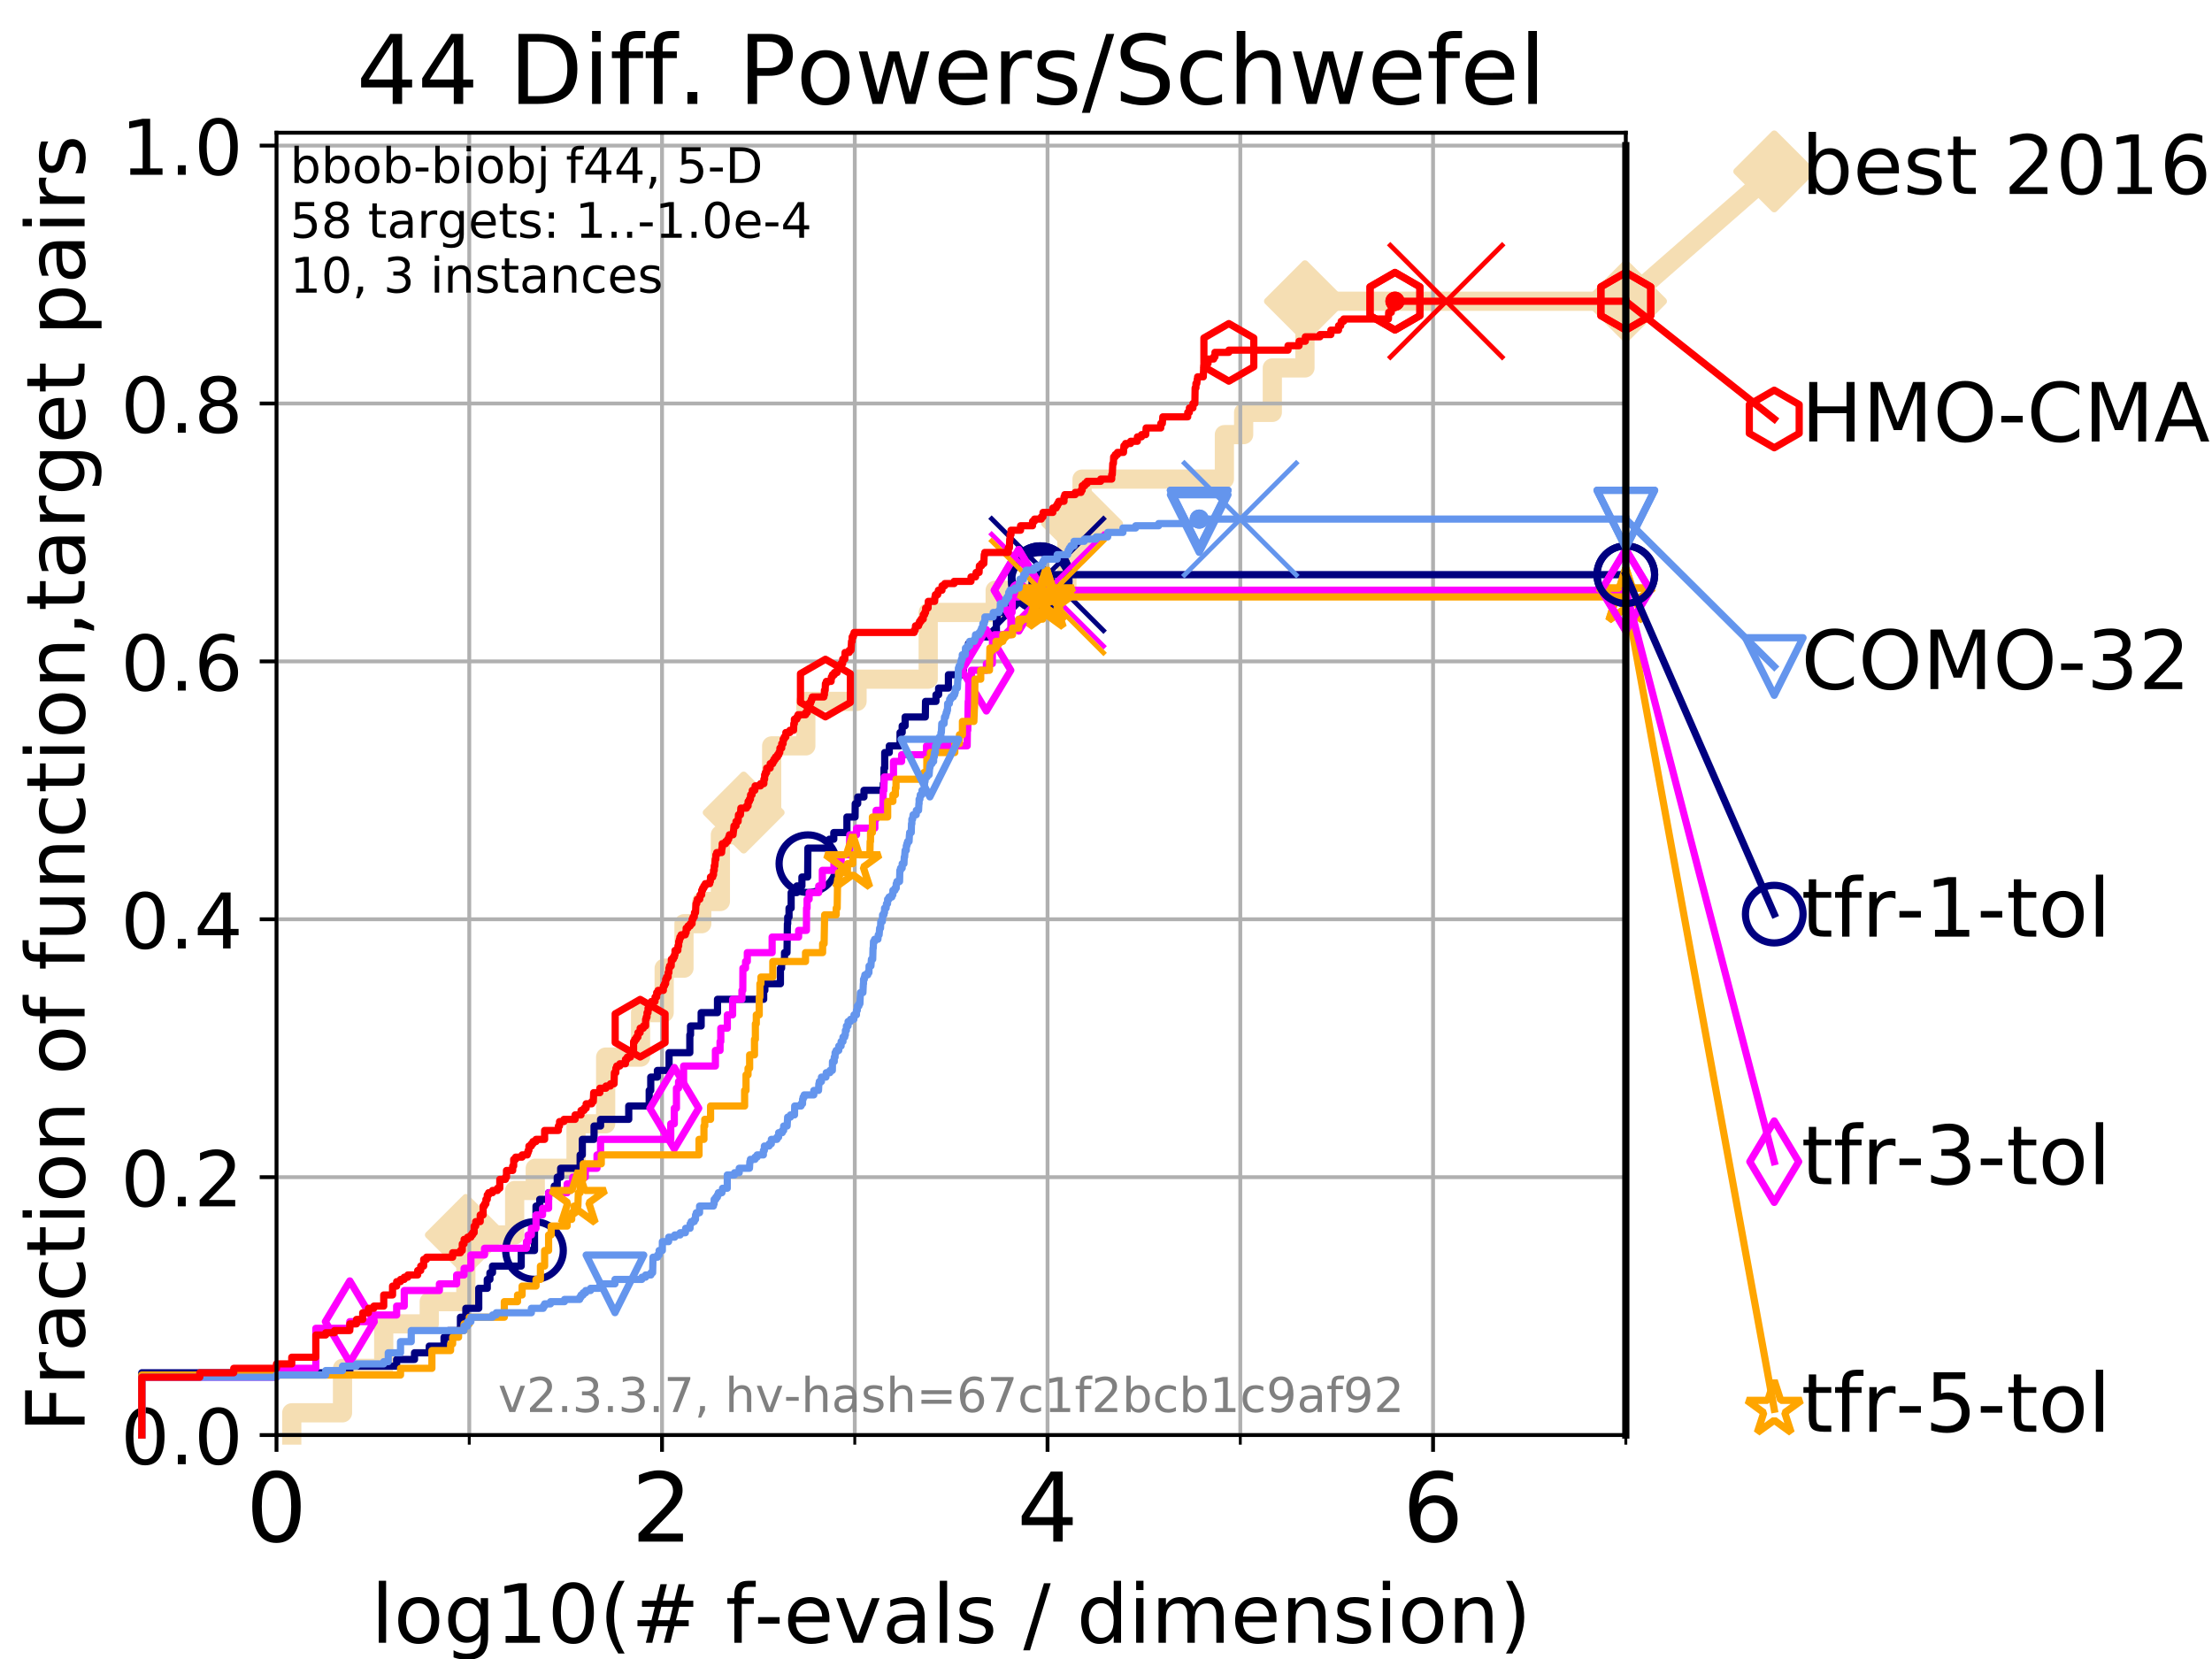 <?xml version="1.0" encoding="utf-8" standalone="no"?>
<!DOCTYPE svg PUBLIC "-//W3C//DTD SVG 1.1//EN"
  "http://www.w3.org/Graphics/SVG/1.1/DTD/svg11.dtd">
<!-- Created with matplotlib (https://matplotlib.org/) -->
<svg height="345.6pt" version="1.1" viewBox="0 0 460.8 345.6" width="460.8pt" xmlns="http://www.w3.org/2000/svg" xmlns:xlink="http://www.w3.org/1999/xlink">
 <defs>
  <style type="text/css">
*{stroke-linecap:butt;stroke-linejoin:round;}
  </style>
 </defs>
 <g id="figure_1">
  <g id="patch_1">
   <path d="M 0 345.6 
L 460.8 345.6 
L 460.8 0 
L 0 0 
z
" style="fill:#ffffff;"/>
  </g>
  <g id="axes_1">
   <g id="patch_2">
    <path d="M 57.6 298.944 
L 338.688 298.944 
L 338.688 27.648 
L 57.6 27.648 
z
" style="fill:#ffffff;"/>
   </g>
   <g id="line2d_1">
    <path d="M 60.78 298.944 
L 60.78 294.313 
L 71.35 294.313 
L 71.35 285.05 
L 79.939 285.05 
L 79.939 275.788 
L 89.419 275.788 
L 89.419 271.157 
L 97.044 271.157 
L 97.044 257.263 
L 107.213 257.263 
L 107.213 248.001 
L 111.506 248.001 
L 111.506 243.37 
L 119.997 243.37 
L 119.997 234.107 
L 126.168 234.107 
L 126.168 220.214 
L 133.443 220.214 
L 133.443 210.951 
L 138.358 210.951 
L 138.358 201.689 
L 142.486 201.689 
L 142.486 192.426 
L 146.194 192.426 
L 146.194 187.795 
L 150.068 187.795 
L 150.068 173.901 
L 154.92 173.901 
L 154.92 169.27 
L 160.755 169.27 
L 160.755 155.377 
L 167.867 155.377 
L 167.867 146.114 
L 178.538 146.114 
L 178.538 141.483 
L 193.364 141.483 
L 193.364 127.589 
L 207.317 127.589 
L 207.317 122.958 
L 222.257 122.958 
L 222.257 109.065 
L 225.411 109.065 
L 225.411 99.802 
L 255.06 99.802 
L 255.06 90.54 
L 259.073 90.54 
L 259.073 85.909 
L 265.046 85.909 
L 265.046 76.646 
L 271.847 76.646 
L 271.847 62.753 
L 338.688 62.753 
" style="fill:none;stroke:#f5deb3;stroke-linecap:square;stroke-width:4;"/>
   </g>
   <g id="line2d_2">
    <defs>
     <path d="M 0 7.778 
L 7.778 0 
L 0 -7.778 
L -7.778 0 
z
" id="m05ef8c1bba" style="stroke:#f5deb3;stroke-linejoin:miter;stroke-width:1.5;"/>
    </defs>
    <g>
     <use style="fill:#f5deb3;stroke:#f5deb3;stroke-linejoin:miter;stroke-width:1.5;" x="97.044" xlink:href="#m05ef8c1bba" y="257.263"/>
     <use style="fill:#f5deb3;stroke:#f5deb3;stroke-linejoin:miter;stroke-width:1.5;" x="154.92" xlink:href="#m05ef8c1bba" y="169.27"/>
     <use style="fill:#f5deb3;stroke:#f5deb3;stroke-linejoin:miter;stroke-width:1.5;" x="225.411" xlink:href="#m05ef8c1bba" y="109.065"/>
     <use style="fill:#f5deb3;stroke:#f5deb3;stroke-linejoin:miter;stroke-width:1.5;" x="271.847" xlink:href="#m05ef8c1bba" y="62.753"/>
     <use style="fill:#f5deb3;stroke:#f5deb3;stroke-linejoin:miter;stroke-width:1.5;" x="338.688" xlink:href="#m05ef8c1bba" y="62.753"/>
    </g>
   </g>
   <g id="line2d_3">
    <path style="fill:none;stroke:#f5deb3;stroke-linecap:square;stroke-width:4;"/>
    <g/>
   </g>
   <g id="line2d_4">
    <path d="M 338.688 62.753 
L 369.608 35.706 
" style="fill:none;stroke:#f5deb3;stroke-linecap:square;stroke-width:4;"/>
    <g>
     <use style="fill:#f5deb3;stroke:#f5deb3;stroke-linejoin:miter;stroke-width:1.5;" x="338.688" xlink:href="#m05ef8c1bba" y="62.753"/>
     <use style="fill:#f5deb3;stroke:#f5deb3;stroke-linejoin:miter;stroke-width:1.5;" x="369.608" xlink:href="#m05ef8c1bba" y="35.706"/>
    </g>
   </g>
   <g id="matplotlib.axis_1">
    <g id="xtick_1">
     <g id="line2d_5">
      <path clip-path="url(#pef3507380a)" d="M 57.6 298.944 
L 57.6 27.648 
" style="fill:none;stroke:#b0b0b0;stroke-linecap:square;stroke-width:0.8;"/>
     </g>
     <g id="line2d_6">
      <defs>
       <path d="M 0 0 
L 0 3.5 
" id="mbd1d9180cb" style="stroke:#000000;stroke-width:0.8;"/>
      </defs>
      <g>
       <use style="stroke:#000000;stroke-width:0.8;" x="57.6" xlink:href="#mbd1d9180cb" y="298.944"/>
      </g>
     </g>
     <g id="text_1">
      <!-- 0 -->
      <defs>
       <path d="M 31.781 66.406 
Q 24.172 66.406 20.328 58.906 
Q 16.5 51.422 16.5 36.375 
Q 16.5 21.391 20.328 13.891 
Q 24.172 6.391 31.781 6.391 
Q 39.453 6.391 43.281 13.891 
Q 47.125 21.391 47.125 36.375 
Q 47.125 51.422 43.281 58.906 
Q 39.453 66.406 31.781 66.406 
z
M 31.781 74.219 
Q 44.047 74.219 50.516 64.516 
Q 56.984 54.828 56.984 36.375 
Q 56.984 17.969 50.516 8.266 
Q 44.047 -1.422 31.781 -1.422 
Q 19.531 -1.422 13.062 8.266 
Q 6.594 17.969 6.594 36.375 
Q 6.594 54.828 13.062 64.516 
Q 19.531 74.219 31.781 74.219 
z
" id="DejaVuSans-48"/>
      </defs>
      <g transform="translate(51.237 321.141)scale(0.2 -0.2)">
       <use xlink:href="#DejaVuSans-48"/>
      </g>
     </g>
    </g>
    <g id="xtick_2">
     <g id="line2d_7">
      <path clip-path="url(#pef3507380a)" d="M 137.911 298.944 
L 137.911 27.648 
" style="fill:none;stroke:#b0b0b0;stroke-linecap:square;stroke-width:0.8;"/>
     </g>
     <g id="line2d_8">
      <g>
       <use style="stroke:#000000;stroke-width:0.8;" x="137.911" xlink:href="#mbd1d9180cb" y="298.944"/>
      </g>
     </g>
     <g id="text_2">
      <!-- 2 -->
      <defs>
       <path d="M 19.188 8.297 
L 53.609 8.297 
L 53.609 0 
L 7.328 0 
L 7.328 8.297 
Q 12.938 14.109 22.625 23.891 
Q 32.328 33.688 34.812 36.531 
Q 39.547 41.844 41.422 45.531 
Q 43.312 49.219 43.312 52.781 
Q 43.312 58.594 39.234 62.25 
Q 35.156 65.922 28.609 65.922 
Q 23.969 65.922 18.812 64.312 
Q 13.672 62.703 7.812 59.422 
L 7.812 69.391 
Q 13.766 71.781 18.938 73 
Q 24.125 74.219 28.422 74.219 
Q 39.75 74.219 46.484 68.547 
Q 53.219 62.891 53.219 53.422 
Q 53.219 48.922 51.531 44.891 
Q 49.859 40.875 45.406 35.406 
Q 44.188 33.984 37.641 27.219 
Q 31.109 20.453 19.188 8.297 
z
" id="DejaVuSans-50"/>
      </defs>
      <g transform="translate(131.548 321.141)scale(0.2 -0.2)">
       <use xlink:href="#DejaVuSans-50"/>
      </g>
     </g>
    </g>
    <g id="xtick_3">
     <g id="line2d_9">
      <path clip-path="url(#pef3507380a)" d="M 218.222 298.944 
L 218.222 27.648 
" style="fill:none;stroke:#b0b0b0;stroke-linecap:square;stroke-width:0.8;"/>
     </g>
     <g id="line2d_10">
      <g>
       <use style="stroke:#000000;stroke-width:0.8;" x="218.222" xlink:href="#mbd1d9180cb" y="298.944"/>
      </g>
     </g>
     <g id="text_3">
      <!-- 4 -->
      <defs>
       <path d="M 37.797 64.312 
L 12.891 25.391 
L 37.797 25.391 
z
M 35.203 72.906 
L 47.609 72.906 
L 47.609 25.391 
L 58.016 25.391 
L 58.016 17.188 
L 47.609 17.188 
L 47.609 0 
L 37.797 0 
L 37.797 17.188 
L 4.891 17.188 
L 4.891 26.703 
z
" id="DejaVuSans-52"/>
      </defs>
      <g transform="translate(211.859 321.141)scale(0.2 -0.2)">
       <use xlink:href="#DejaVuSans-52"/>
      </g>
     </g>
    </g>
    <g id="xtick_4">
     <g id="line2d_11">
      <path clip-path="url(#pef3507380a)" d="M 298.533 298.944 
L 298.533 27.648 
" style="fill:none;stroke:#b0b0b0;stroke-linecap:square;stroke-width:0.8;"/>
     </g>
     <g id="line2d_12">
      <g>
       <use style="stroke:#000000;stroke-width:0.8;" x="298.533" xlink:href="#mbd1d9180cb" y="298.944"/>
      </g>
     </g>
     <g id="text_4">
      <!-- 6 -->
      <defs>
       <path d="M 33.016 40.375 
Q 26.375 40.375 22.484 35.828 
Q 18.609 31.297 18.609 23.391 
Q 18.609 15.531 22.484 10.953 
Q 26.375 6.391 33.016 6.391 
Q 39.656 6.391 43.531 10.953 
Q 47.406 15.531 47.406 23.391 
Q 47.406 31.297 43.531 35.828 
Q 39.656 40.375 33.016 40.375 
z
M 52.594 71.297 
L 52.594 62.312 
Q 48.875 64.062 45.094 64.984 
Q 41.312 65.922 37.594 65.922 
Q 27.828 65.922 22.672 59.328 
Q 17.531 52.734 16.797 39.406 
Q 19.672 43.656 24.016 45.922 
Q 28.375 48.188 33.594 48.188 
Q 44.578 48.188 50.953 41.516 
Q 57.328 34.859 57.328 23.391 
Q 57.328 12.156 50.688 5.359 
Q 44.047 -1.422 33.016 -1.422 
Q 20.359 -1.422 13.672 8.266 
Q 6.984 17.969 6.984 36.375 
Q 6.984 53.656 15.188 63.938 
Q 23.391 74.219 37.203 74.219 
Q 40.922 74.219 44.703 73.484 
Q 48.484 72.75 52.594 71.297 
z
" id="DejaVuSans-54"/>
      </defs>
      <g transform="translate(292.17 321.141)scale(0.2 -0.2)">
       <use xlink:href="#DejaVuSans-54"/>
      </g>
     </g>
    </g>
    <g id="xtick_5">
     <g id="line2d_13">
      <path clip-path="url(#pef3507380a)" d="M 97.755 298.944 
L 97.755 27.648 
" style="fill:none;stroke:#b0b0b0;stroke-linecap:square;stroke-width:0.8;"/>
     </g>
     <g id="line2d_14">
      <defs>
       <path d="M 0 0 
L 0 2 
" id="m3370331737" style="stroke:#000000;stroke-width:0.6;"/>
      </defs>
      <g>
       <use style="stroke:#000000;stroke-width:0.6;" x="97.755" xlink:href="#m3370331737" y="298.944"/>
      </g>
     </g>
    </g>
    <g id="xtick_6">
     <g id="line2d_15">
      <path clip-path="url(#pef3507380a)" d="M 178.066 298.944 
L 178.066 27.648 
" style="fill:none;stroke:#b0b0b0;stroke-linecap:square;stroke-width:0.8;"/>
     </g>
     <g id="line2d_16">
      <g>
       <use style="stroke:#000000;stroke-width:0.6;" x="178.066" xlink:href="#m3370331737" y="298.944"/>
      </g>
     </g>
    </g>
    <g id="xtick_7">
     <g id="line2d_17">
      <path clip-path="url(#pef3507380a)" d="M 258.377 298.944 
L 258.377 27.648 
" style="fill:none;stroke:#b0b0b0;stroke-linecap:square;stroke-width:0.8;"/>
     </g>
     <g id="line2d_18">
      <g>
       <use style="stroke:#000000;stroke-width:0.6;" x="258.377" xlink:href="#m3370331737" y="298.944"/>
      </g>
     </g>
    </g>
    <g id="xtick_8">
     <g id="line2d_19">
      <path clip-path="url(#pef3507380a)" d="M 338.688 298.944 
L 338.688 27.648 
" style="fill:none;stroke:#b0b0b0;stroke-linecap:square;stroke-width:0.8;"/>
     </g>
     <g id="line2d_20">
      <g>
       <use style="stroke:#000000;stroke-width:0.6;" x="338.688" xlink:href="#m3370331737" y="298.944"/>
      </g>
     </g>
    </g>
    <g id="text_5">
     <!-- log10(# f-evals / dimension) -->
     <defs>
      <path d="M 9.422 75.984 
L 18.406 75.984 
L 18.406 0 
L 9.422 0 
z
" id="DejaVuSans-108"/>
      <path d="M 30.609 48.391 
Q 23.391 48.391 19.188 42.75 
Q 14.984 37.109 14.984 27.297 
Q 14.984 17.484 19.156 11.844 
Q 23.344 6.203 30.609 6.203 
Q 37.797 6.203 41.984 11.859 
Q 46.188 17.531 46.188 27.297 
Q 46.188 37.016 41.984 42.703 
Q 37.797 48.391 30.609 48.391 
z
M 30.609 56 
Q 42.328 56 49.016 48.375 
Q 55.719 40.766 55.719 27.297 
Q 55.719 13.875 49.016 6.219 
Q 42.328 -1.422 30.609 -1.422 
Q 18.844 -1.422 12.172 6.219 
Q 5.516 13.875 5.516 27.297 
Q 5.516 40.766 12.172 48.375 
Q 18.844 56 30.609 56 
z
" id="DejaVuSans-111"/>
      <path d="M 45.406 27.984 
Q 45.406 37.75 41.375 43.109 
Q 37.359 48.484 30.078 48.484 
Q 22.859 48.484 18.828 43.109 
Q 14.797 37.75 14.797 27.984 
Q 14.797 18.266 18.828 12.891 
Q 22.859 7.516 30.078 7.516 
Q 37.359 7.516 41.375 12.891 
Q 45.406 18.266 45.406 27.984 
z
M 54.391 6.781 
Q 54.391 -7.172 48.188 -13.984 
Q 42 -20.797 29.203 -20.797 
Q 24.469 -20.797 20.266 -20.094 
Q 16.062 -19.391 12.109 -17.922 
L 12.109 -9.188 
Q 16.062 -11.328 19.922 -12.344 
Q 23.781 -13.375 27.781 -13.375 
Q 36.625 -13.375 41.016 -8.766 
Q 45.406 -4.156 45.406 5.172 
L 45.406 9.625 
Q 42.625 4.781 38.281 2.391 
Q 33.938 0 27.875 0 
Q 17.828 0 11.672 7.656 
Q 5.516 15.328 5.516 27.984 
Q 5.516 40.672 11.672 48.328 
Q 17.828 56 27.875 56 
Q 33.938 56 38.281 53.609 
Q 42.625 51.219 45.406 46.391 
L 45.406 54.688 
L 54.391 54.688 
z
" id="DejaVuSans-103"/>
      <path d="M 12.406 8.297 
L 28.516 8.297 
L 28.516 63.922 
L 10.984 60.406 
L 10.984 69.391 
L 28.422 72.906 
L 38.281 72.906 
L 38.281 8.297 
L 54.391 8.297 
L 54.391 0 
L 12.406 0 
z
" id="DejaVuSans-49"/>
      <path d="M 31 75.875 
Q 24.469 64.656 21.281 53.656 
Q 18.109 42.672 18.109 31.391 
Q 18.109 20.125 21.312 9.062 
Q 24.516 -2 31 -13.188 
L 23.188 -13.188 
Q 15.875 -1.703 12.234 9.375 
Q 8.594 20.453 8.594 31.391 
Q 8.594 42.281 12.203 53.312 
Q 15.828 64.359 23.188 75.875 
z
" id="DejaVuSans-40"/>
      <path d="M 51.125 44 
L 36.922 44 
L 32.812 27.688 
L 47.125 27.688 
z
M 43.797 71.781 
L 38.719 51.516 
L 52.984 51.516 
L 58.109 71.781 
L 65.922 71.781 
L 60.891 51.516 
L 76.125 51.516 
L 76.125 44 
L 58.984 44 
L 54.984 27.688 
L 70.516 27.688 
L 70.516 20.219 
L 53.078 20.219 
L 48 0 
L 40.188 0 
L 45.219 20.219 
L 30.906 20.219 
L 25.875 0 
L 18.016 0 
L 23.094 20.219 
L 7.719 20.219 
L 7.719 27.688 
L 24.906 27.688 
L 29 44 
L 13.281 44 
L 13.281 51.516 
L 30.906 51.516 
L 35.891 71.781 
z
" id="DejaVuSans-35"/>
      <path id="DejaVuSans-32"/>
      <path d="M 37.109 75.984 
L 37.109 68.5 
L 28.516 68.5 
Q 23.688 68.5 21.797 66.547 
Q 19.922 64.594 19.922 59.516 
L 19.922 54.688 
L 34.719 54.688 
L 34.719 47.703 
L 19.922 47.703 
L 19.922 0 
L 10.891 0 
L 10.891 47.703 
L 2.297 47.703 
L 2.297 54.688 
L 10.891 54.688 
L 10.891 58.5 
Q 10.891 67.625 15.141 71.797 
Q 19.391 75.984 28.609 75.984 
z
" id="DejaVuSans-102"/>
      <path d="M 4.891 31.391 
L 31.203 31.391 
L 31.203 23.391 
L 4.891 23.391 
z
" id="DejaVuSans-45"/>
      <path d="M 56.203 29.594 
L 56.203 25.203 
L 14.891 25.203 
Q 15.484 15.922 20.484 11.062 
Q 25.484 6.203 34.422 6.203 
Q 39.594 6.203 44.453 7.469 
Q 49.312 8.734 54.109 11.281 
L 54.109 2.781 
Q 49.266 0.734 44.188 -0.344 
Q 39.109 -1.422 33.891 -1.422 
Q 20.797 -1.422 13.156 6.188 
Q 5.516 13.812 5.516 26.812 
Q 5.516 40.234 12.766 48.109 
Q 20.016 56 32.328 56 
Q 43.359 56 49.781 48.891 
Q 56.203 41.797 56.203 29.594 
z
M 47.219 32.234 
Q 47.125 39.594 43.094 43.984 
Q 39.062 48.391 32.422 48.391 
Q 24.906 48.391 20.391 44.141 
Q 15.875 39.891 15.188 32.172 
z
" id="DejaVuSans-101"/>
      <path d="M 2.984 54.688 
L 12.5 54.688 
L 29.594 8.797 
L 46.688 54.688 
L 56.203 54.688 
L 35.688 0 
L 23.484 0 
z
" id="DejaVuSans-118"/>
      <path d="M 34.281 27.484 
Q 23.391 27.484 19.188 25 
Q 14.984 22.516 14.984 16.5 
Q 14.984 11.719 18.141 8.906 
Q 21.297 6.109 26.703 6.109 
Q 34.188 6.109 38.703 11.406 
Q 43.219 16.703 43.219 25.484 
L 43.219 27.484 
z
M 52.203 31.203 
L 52.203 0 
L 43.219 0 
L 43.219 8.297 
Q 40.141 3.328 35.547 0.953 
Q 30.953 -1.422 24.312 -1.422 
Q 15.922 -1.422 10.953 3.297 
Q 6 8.016 6 15.922 
Q 6 25.141 12.172 29.828 
Q 18.359 34.516 30.609 34.516 
L 43.219 34.516 
L 43.219 35.406 
Q 43.219 41.609 39.141 45 
Q 35.062 48.391 27.688 48.391 
Q 23 48.391 18.547 47.266 
Q 14.109 46.141 10.016 43.891 
L 10.016 52.203 
Q 14.938 54.109 19.578 55.047 
Q 24.219 56 28.609 56 
Q 40.484 56 46.344 49.844 
Q 52.203 43.703 52.203 31.203 
z
" id="DejaVuSans-97"/>
      <path d="M 44.281 53.078 
L 44.281 44.578 
Q 40.484 46.531 36.375 47.5 
Q 32.281 48.484 27.875 48.484 
Q 21.188 48.484 17.844 46.438 
Q 14.5 44.391 14.5 40.281 
Q 14.5 37.156 16.891 35.375 
Q 19.281 33.594 26.516 31.984 
L 29.594 31.297 
Q 39.156 29.25 43.188 25.516 
Q 47.219 21.781 47.219 15.094 
Q 47.219 7.469 41.188 3.016 
Q 35.156 -1.422 24.609 -1.422 
Q 20.219 -1.422 15.453 -0.562 
Q 10.688 0.297 5.422 2 
L 5.422 11.281 
Q 10.406 8.688 15.234 7.391 
Q 20.062 6.109 24.812 6.109 
Q 31.156 6.109 34.562 8.281 
Q 37.984 10.453 37.984 14.406 
Q 37.984 18.062 35.516 20.016 
Q 33.062 21.969 24.703 23.781 
L 21.578 24.516 
Q 13.234 26.266 9.516 29.906 
Q 5.812 33.547 5.812 39.891 
Q 5.812 47.609 11.281 51.797 
Q 16.75 56 26.812 56 
Q 31.781 56 36.172 55.266 
Q 40.578 54.547 44.281 53.078 
z
" id="DejaVuSans-115"/>
      <path d="M 25.391 72.906 
L 33.688 72.906 
L 8.297 -9.281 
L 0 -9.281 
z
" id="DejaVuSans-47"/>
      <path d="M 45.406 46.391 
L 45.406 75.984 
L 54.391 75.984 
L 54.391 0 
L 45.406 0 
L 45.406 8.203 
Q 42.578 3.328 38.25 0.953 
Q 33.938 -1.422 27.875 -1.422 
Q 17.969 -1.422 11.734 6.484 
Q 5.516 14.406 5.516 27.297 
Q 5.516 40.188 11.734 48.094 
Q 17.969 56 27.875 56 
Q 33.938 56 38.25 53.625 
Q 42.578 51.266 45.406 46.391 
z
M 14.797 27.297 
Q 14.797 17.391 18.875 11.75 
Q 22.953 6.109 30.078 6.109 
Q 37.203 6.109 41.297 11.75 
Q 45.406 17.391 45.406 27.297 
Q 45.406 37.203 41.297 42.844 
Q 37.203 48.484 30.078 48.484 
Q 22.953 48.484 18.875 42.844 
Q 14.797 37.203 14.797 27.297 
z
" id="DejaVuSans-100"/>
      <path d="M 9.422 54.688 
L 18.406 54.688 
L 18.406 0 
L 9.422 0 
z
M 9.422 75.984 
L 18.406 75.984 
L 18.406 64.594 
L 9.422 64.594 
z
" id="DejaVuSans-105"/>
      <path d="M 52 44.188 
Q 55.375 50.25 60.062 53.125 
Q 64.75 56 71.094 56 
Q 79.641 56 84.281 50.016 
Q 88.922 44.047 88.922 33.016 
L 88.922 0 
L 79.891 0 
L 79.891 32.719 
Q 79.891 40.578 77.094 44.375 
Q 74.312 48.188 68.609 48.188 
Q 61.625 48.188 57.562 43.547 
Q 53.516 38.922 53.516 30.906 
L 53.516 0 
L 44.484 0 
L 44.484 32.719 
Q 44.484 40.625 41.703 44.406 
Q 38.922 48.188 33.109 48.188 
Q 26.219 48.188 22.156 43.531 
Q 18.109 38.875 18.109 30.906 
L 18.109 0 
L 9.078 0 
L 9.078 54.688 
L 18.109 54.688 
L 18.109 46.188 
Q 21.188 51.219 25.484 53.609 
Q 29.781 56 35.688 56 
Q 41.656 56 45.828 52.969 
Q 50 49.953 52 44.188 
z
" id="DejaVuSans-109"/>
      <path d="M 54.891 33.016 
L 54.891 0 
L 45.906 0 
L 45.906 32.719 
Q 45.906 40.484 42.875 44.328 
Q 39.844 48.188 33.797 48.188 
Q 26.516 48.188 22.312 43.547 
Q 18.109 38.922 18.109 30.906 
L 18.109 0 
L 9.078 0 
L 9.078 54.688 
L 18.109 54.688 
L 18.109 46.188 
Q 21.344 51.125 25.703 53.562 
Q 30.078 56 35.797 56 
Q 45.219 56 50.047 50.172 
Q 54.891 44.344 54.891 33.016 
z
" id="DejaVuSans-110"/>
      <path d="M 8.016 75.875 
L 15.828 75.875 
Q 23.141 64.359 26.781 53.312 
Q 30.422 42.281 30.422 31.391 
Q 30.422 20.453 26.781 9.375 
Q 23.141 -1.703 15.828 -13.188 
L 8.016 -13.188 
Q 14.5 -2 17.703 9.062 
Q 20.906 20.125 20.906 31.391 
Q 20.906 42.672 17.703 53.656 
Q 14.5 64.656 8.016 75.875 
z
" id="DejaVuSans-41"/>
     </defs>
     <g transform="translate(77.303 342.218)scale(0.17 -0.17)">
      <use xlink:href="#DejaVuSans-108"/>
      <use x="27.783" xlink:href="#DejaVuSans-111"/>
      <use x="88.965" xlink:href="#DejaVuSans-103"/>
      <use x="152.441" xlink:href="#DejaVuSans-49"/>
      <use x="216.064" xlink:href="#DejaVuSans-48"/>
      <use x="279.688" xlink:href="#DejaVuSans-40"/>
      <use x="318.701" xlink:href="#DejaVuSans-35"/>
      <use x="402.49" xlink:href="#DejaVuSans-32"/>
      <use x="434.277" xlink:href="#DejaVuSans-102"/>
      <use x="469.404" xlink:href="#DejaVuSans-45"/>
      <use x="505.488" xlink:href="#DejaVuSans-101"/>
      <use x="567.012" xlink:href="#DejaVuSans-118"/>
      <use x="626.191" xlink:href="#DejaVuSans-97"/>
      <use x="687.471" xlink:href="#DejaVuSans-108"/>
      <use x="715.254" xlink:href="#DejaVuSans-115"/>
      <use x="767.354" xlink:href="#DejaVuSans-32"/>
      <use x="799.141" xlink:href="#DejaVuSans-47"/>
      <use x="832.832" xlink:href="#DejaVuSans-32"/>
      <use x="864.619" xlink:href="#DejaVuSans-100"/>
      <use x="928.096" xlink:href="#DejaVuSans-105"/>
      <use x="955.879" xlink:href="#DejaVuSans-109"/>
      <use x="1053.291" xlink:href="#DejaVuSans-101"/>
      <use x="1114.814" xlink:href="#DejaVuSans-110"/>
      <use x="1178.193" xlink:href="#DejaVuSans-115"/>
      <use x="1230.293" xlink:href="#DejaVuSans-105"/>
      <use x="1258.076" xlink:href="#DejaVuSans-111"/>
      <use x="1319.258" xlink:href="#DejaVuSans-110"/>
      <use x="1382.637" xlink:href="#DejaVuSans-41"/>
     </g>
    </g>
   </g>
   <g id="matplotlib.axis_2">
    <g id="ytick_1">
     <g id="line2d_21">
      <path clip-path="url(#pef3507380a)" d="M 57.6 298.944 
L 338.688 298.944 
" style="fill:none;stroke:#b0b0b0;stroke-linecap:square;stroke-width:0.8;"/>
     </g>
     <g id="line2d_22">
      <defs>
       <path d="M 0 0 
L -3.5 0 
" id="m3fa210ad2e" style="stroke:#000000;stroke-width:0.8;"/>
      </defs>
      <g>
       <use style="stroke:#000000;stroke-width:0.8;" x="57.6" xlink:href="#m3fa210ad2e" y="298.944"/>
      </g>
     </g>
     <g id="text_6">
      <!-- 0.0 -->
      <defs>
       <path d="M 10.688 12.406 
L 21 12.406 
L 21 0 
L 10.688 0 
z
" id="DejaVuSans-46"/>
      </defs>
      <g transform="translate(25.155 305.023)scale(0.16 -0.16)">
       <use xlink:href="#DejaVuSans-48"/>
       <use x="63.623" xlink:href="#DejaVuSans-46"/>
       <use x="95.41" xlink:href="#DejaVuSans-48"/>
      </g>
     </g>
    </g>
    <g id="ytick_2">
     <g id="line2d_23">
      <path clip-path="url(#pef3507380a)" d="M 57.6 245.222 
L 338.688 245.222 
" style="fill:none;stroke:#b0b0b0;stroke-linecap:square;stroke-width:0.8;"/>
     </g>
     <g id="line2d_24">
      <g>
       <use style="stroke:#000000;stroke-width:0.8;" x="57.6" xlink:href="#m3fa210ad2e" y="245.222"/>
      </g>
     </g>
     <g id="text_7">
      <!-- 0.2 -->
      <g transform="translate(25.155 251.301)scale(0.16 -0.16)">
       <use xlink:href="#DejaVuSans-48"/>
       <use x="63.623" xlink:href="#DejaVuSans-46"/>
       <use x="95.41" xlink:href="#DejaVuSans-50"/>
      </g>
     </g>
    </g>
    <g id="ytick_3">
     <g id="line2d_25">
      <path clip-path="url(#pef3507380a)" d="M 57.6 191.5 
L 338.688 191.5 
" style="fill:none;stroke:#b0b0b0;stroke-linecap:square;stroke-width:0.8;"/>
     </g>
     <g id="line2d_26">
      <g>
       <use style="stroke:#000000;stroke-width:0.8;" x="57.6" xlink:href="#m3fa210ad2e" y="191.5"/>
      </g>
     </g>
     <g id="text_8">
      <!-- 0.4 -->
      <g transform="translate(25.155 197.579)scale(0.16 -0.16)">
       <use xlink:href="#DejaVuSans-48"/>
       <use x="63.623" xlink:href="#DejaVuSans-46"/>
       <use x="95.41" xlink:href="#DejaVuSans-52"/>
      </g>
     </g>
    </g>
    <g id="ytick_4">
     <g id="line2d_27">
      <path clip-path="url(#pef3507380a)" d="M 57.6 137.778 
L 338.688 137.778 
" style="fill:none;stroke:#b0b0b0;stroke-linecap:square;stroke-width:0.8;"/>
     </g>
     <g id="line2d_28">
      <g>
       <use style="stroke:#000000;stroke-width:0.8;" x="57.6" xlink:href="#m3fa210ad2e" y="137.778"/>
      </g>
     </g>
     <g id="text_9">
      <!-- 0.6 -->
      <g transform="translate(25.155 143.857)scale(0.16 -0.16)">
       <use xlink:href="#DejaVuSans-48"/>
       <use x="63.623" xlink:href="#DejaVuSans-46"/>
       <use x="95.41" xlink:href="#DejaVuSans-54"/>
      </g>
     </g>
    </g>
    <g id="ytick_5">
     <g id="line2d_29">
      <path clip-path="url(#pef3507380a)" d="M 57.6 84.056 
L 338.688 84.056 
" style="fill:none;stroke:#b0b0b0;stroke-linecap:square;stroke-width:0.8;"/>
     </g>
     <g id="line2d_30">
      <g>
       <use style="stroke:#000000;stroke-width:0.8;" x="57.6" xlink:href="#m3fa210ad2e" y="84.056"/>
      </g>
     </g>
     <g id="text_10">
      <!-- 0.8 -->
      <defs>
       <path d="M 31.781 34.625 
Q 24.75 34.625 20.719 30.859 
Q 16.703 27.094 16.703 20.516 
Q 16.703 13.922 20.719 10.156 
Q 24.75 6.391 31.781 6.391 
Q 38.812 6.391 42.859 10.172 
Q 46.922 13.969 46.922 20.516 
Q 46.922 27.094 42.891 30.859 
Q 38.875 34.625 31.781 34.625 
z
M 21.922 38.812 
Q 15.578 40.375 12.031 44.719 
Q 8.5 49.078 8.5 55.328 
Q 8.5 64.062 14.719 69.141 
Q 20.953 74.219 31.781 74.219 
Q 42.672 74.219 48.875 69.141 
Q 55.078 64.062 55.078 55.328 
Q 55.078 49.078 51.531 44.719 
Q 48 40.375 41.703 38.812 
Q 48.828 37.156 52.797 32.312 
Q 56.781 27.484 56.781 20.516 
Q 56.781 9.906 50.312 4.234 
Q 43.844 -1.422 31.781 -1.422 
Q 19.734 -1.422 13.25 4.234 
Q 6.781 9.906 6.781 20.516 
Q 6.781 27.484 10.781 32.312 
Q 14.797 37.156 21.922 38.812 
z
M 18.312 54.391 
Q 18.312 48.734 21.844 45.562 
Q 25.391 42.391 31.781 42.391 
Q 38.141 42.391 41.719 45.562 
Q 45.312 48.734 45.312 54.391 
Q 45.312 60.062 41.719 63.234 
Q 38.141 66.406 31.781 66.406 
Q 25.391 66.406 21.844 63.234 
Q 18.312 60.062 18.312 54.391 
z
" id="DejaVuSans-56"/>
      </defs>
      <g transform="translate(25.155 90.135)scale(0.16 -0.16)">
       <use xlink:href="#DejaVuSans-48"/>
       <use x="63.623" xlink:href="#DejaVuSans-46"/>
       <use x="95.41" xlink:href="#DejaVuSans-56"/>
      </g>
     </g>
    </g>
    <g id="ytick_6">
     <g id="line2d_31">
      <path clip-path="url(#pef3507380a)" d="M 57.6 30.334 
L 338.688 30.334 
" style="fill:none;stroke:#b0b0b0;stroke-linecap:square;stroke-width:0.8;"/>
     </g>
     <g id="line2d_32">
      <g>
       <use style="stroke:#000000;stroke-width:0.8;" x="57.6" xlink:href="#m3fa210ad2e" y="30.334"/>
      </g>
     </g>
     <g id="text_11">
      <!-- 1.0 -->
      <g transform="translate(25.155 36.413)scale(0.16 -0.16)">
       <use xlink:href="#DejaVuSans-49"/>
       <use x="63.623" xlink:href="#DejaVuSans-46"/>
       <use x="95.41" xlink:href="#DejaVuSans-48"/>
      </g>
     </g>
    </g>
    <g id="text_12">
     <!-- Fraction of function,target pairs -->
     <defs>
      <path d="M 9.812 72.906 
L 51.703 72.906 
L 51.703 64.594 
L 19.672 64.594 
L 19.672 43.109 
L 48.578 43.109 
L 48.578 34.812 
L 19.672 34.812 
L 19.672 0 
L 9.812 0 
z
" id="DejaVuSans-70"/>
      <path d="M 41.109 46.297 
Q 39.594 47.172 37.812 47.578 
Q 36.031 48 33.891 48 
Q 26.266 48 22.188 43.047 
Q 18.109 38.094 18.109 28.812 
L 18.109 0 
L 9.078 0 
L 9.078 54.688 
L 18.109 54.688 
L 18.109 46.188 
Q 20.953 51.172 25.484 53.578 
Q 30.031 56 36.531 56 
Q 37.453 56 38.578 55.875 
Q 39.703 55.766 41.062 55.516 
z
" id="DejaVuSans-114"/>
      <path d="M 48.781 52.594 
L 48.781 44.188 
Q 44.969 46.297 41.141 47.344 
Q 37.312 48.391 33.406 48.391 
Q 24.656 48.391 19.812 42.844 
Q 14.984 37.312 14.984 27.297 
Q 14.984 17.281 19.812 11.734 
Q 24.656 6.203 33.406 6.203 
Q 37.312 6.203 41.141 7.25 
Q 44.969 8.297 48.781 10.406 
L 48.781 2.094 
Q 45.016 0.344 40.984 -0.531 
Q 36.969 -1.422 32.422 -1.422 
Q 20.062 -1.422 12.781 6.344 
Q 5.516 14.109 5.516 27.297 
Q 5.516 40.672 12.859 48.328 
Q 20.219 56 33.016 56 
Q 37.156 56 41.109 55.141 
Q 45.062 54.297 48.781 52.594 
z
" id="DejaVuSans-99"/>
      <path d="M 18.312 70.219 
L 18.312 54.688 
L 36.812 54.688 
L 36.812 47.703 
L 18.312 47.703 
L 18.312 18.016 
Q 18.312 11.328 20.141 9.422 
Q 21.969 7.516 27.594 7.516 
L 36.812 7.516 
L 36.812 0 
L 27.594 0 
Q 17.188 0 13.234 3.875 
Q 9.281 7.766 9.281 18.016 
L 9.281 47.703 
L 2.688 47.703 
L 2.688 54.688 
L 9.281 54.688 
L 9.281 70.219 
z
" id="DejaVuSans-116"/>
      <path d="M 8.5 21.578 
L 8.5 54.688 
L 17.484 54.688 
L 17.484 21.922 
Q 17.484 14.156 20.5 10.266 
Q 23.531 6.391 29.594 6.391 
Q 36.859 6.391 41.078 11.031 
Q 45.312 15.672 45.312 23.688 
L 45.312 54.688 
L 54.297 54.688 
L 54.297 0 
L 45.312 0 
L 45.312 8.406 
Q 42.047 3.422 37.719 1 
Q 33.406 -1.422 27.688 -1.422 
Q 18.266 -1.422 13.375 4.438 
Q 8.5 10.297 8.5 21.578 
z
M 31.109 56 
z
" id="DejaVuSans-117"/>
      <path d="M 11.719 12.406 
L 22.016 12.406 
L 22.016 4 
L 14.016 -11.625 
L 7.719 -11.625 
L 11.719 4 
z
" id="DejaVuSans-44"/>
      <path d="M 18.109 8.203 
L 18.109 -20.797 
L 9.078 -20.797 
L 9.078 54.688 
L 18.109 54.688 
L 18.109 46.391 
Q 20.953 51.266 25.266 53.625 
Q 29.594 56 35.594 56 
Q 45.562 56 51.781 48.094 
Q 58.016 40.188 58.016 27.297 
Q 58.016 14.406 51.781 6.484 
Q 45.562 -1.422 35.594 -1.422 
Q 29.594 -1.422 25.266 0.953 
Q 20.953 3.328 18.109 8.203 
z
M 48.688 27.297 
Q 48.688 37.203 44.609 42.844 
Q 40.531 48.484 33.406 48.484 
Q 26.266 48.484 22.188 42.844 
Q 18.109 37.203 18.109 27.297 
Q 18.109 17.391 22.188 11.75 
Q 26.266 6.109 33.406 6.109 
Q 40.531 6.109 44.609 11.75 
Q 48.688 17.391 48.688 27.297 
z
" id="DejaVuSans-112"/>
     </defs>
     <g transform="translate(17.62 298.435)rotate(-90)scale(0.17 -0.17)">
      <use xlink:href="#DejaVuSans-70"/>
      <use x="57.41" xlink:href="#DejaVuSans-114"/>
      <use x="98.523" xlink:href="#DejaVuSans-97"/>
      <use x="159.803" xlink:href="#DejaVuSans-99"/>
      <use x="214.783" xlink:href="#DejaVuSans-116"/>
      <use x="253.992" xlink:href="#DejaVuSans-105"/>
      <use x="281.775" xlink:href="#DejaVuSans-111"/>
      <use x="342.957" xlink:href="#DejaVuSans-110"/>
      <use x="406.336" xlink:href="#DejaVuSans-32"/>
      <use x="438.123" xlink:href="#DejaVuSans-111"/>
      <use x="499.305" xlink:href="#DejaVuSans-102"/>
      <use x="534.51" xlink:href="#DejaVuSans-32"/>
      <use x="566.297" xlink:href="#DejaVuSans-102"/>
      <use x="601.502" xlink:href="#DejaVuSans-117"/>
      <use x="664.881" xlink:href="#DejaVuSans-110"/>
      <use x="728.26" xlink:href="#DejaVuSans-99"/>
      <use x="783.24" xlink:href="#DejaVuSans-116"/>
      <use x="822.449" xlink:href="#DejaVuSans-105"/>
      <use x="850.232" xlink:href="#DejaVuSans-111"/>
      <use x="911.414" xlink:href="#DejaVuSans-110"/>
      <use x="974.793" xlink:href="#DejaVuSans-44"/>
      <use x="1006.58" xlink:href="#DejaVuSans-116"/>
      <use x="1045.789" xlink:href="#DejaVuSans-97"/>
      <use x="1107.068" xlink:href="#DejaVuSans-114"/>
      <use x="1148.166" xlink:href="#DejaVuSans-103"/>
      <use x="1211.643" xlink:href="#DejaVuSans-101"/>
      <use x="1273.166" xlink:href="#DejaVuSans-116"/>
      <use x="1312.375" xlink:href="#DejaVuSans-32"/>
      <use x="1344.162" xlink:href="#DejaVuSans-112"/>
      <use x="1407.639" xlink:href="#DejaVuSans-97"/>
      <use x="1468.918" xlink:href="#DejaVuSans-105"/>
      <use x="1496.701" xlink:href="#DejaVuSans-114"/>
      <use x="1537.814" xlink:href="#DejaVuSans-115"/>
     </g>
    </g>
   </g>
   <g id="line2d_33">
    <defs>
     <path d="M 0 1.5 
C 0.398 1.5 0.779 1.342 1.061 1.061 
C 1.342 0.779 1.5 0.398 1.5 0 
C 1.5 -0.398 1.342 -0.779 1.061 -1.061 
C 0.779 -1.342 0.398 -1.5 0 -1.5 
C -0.398 -1.5 -0.779 -1.342 -1.061 -1.061 
C -1.342 -0.779 -1.5 -0.398 -1.5 0 
C -1.5 0.398 -1.342 0.779 -1.061 1.061 
C -0.779 1.342 -0.398 1.5 0 1.5 
z
" id="m469500c300" style="stroke:#f5deb3;"/>
    </defs>
    <g>
     <use style="fill:#f5deb3;stroke:#f5deb3;" x="271.847" xlink:href="#m469500c300" y="62.753"/>
     <use style="fill:#f5deb3;stroke:#f5deb3;" x="271.847" xlink:href="#m469500c300" y="62.753"/>
    </g>
   </g>
   <g id="line2d_34">
    <defs>
     <path d="M 0 1.5 
C 0.398 1.5 0.779 1.342 1.061 1.061 
C 1.342 0.779 1.5 0.398 1.5 0 
C 1.5 -0.398 1.342 -0.779 1.061 -1.061 
C 0.779 -1.342 0.398 -1.5 0 -1.5 
C -0.398 -1.5 -0.779 -1.342 -1.061 -1.061 
C -1.342 -0.779 -1.5 -0.398 -1.5 0 
C -1.5 0.398 -1.342 0.779 -1.061 1.061 
C -0.779 1.342 -0.398 1.5 0 1.5 
z
" id="m183ad3a064" style="stroke:#000080;"/>
    </defs>
    <g>
     <use style="fill:#000080;stroke:#000080;" x="216.695" xlink:href="#m183ad3a064" y="119.716"/>
     <use style="fill:#000080;stroke:#000080;" x="216.695" xlink:href="#m183ad3a064" y="119.716"/>
    </g>
   </g>
   <g id="line2d_35">
    <path d="M 29.533 298.944 
L 29.533 285.977 
L 72.868 285.977 
L 72.868 284.587 
L 82.627 284.587 
L 82.627 283.198 
L 86.351 283.198 
L 86.351 281.809 
L 89.419 281.809 
L 89.419 280.419 
L 92.504 280.419 
L 92.504 278.567 
L 93.422 278.567 
L 93.422 277.177 
L 95.918 277.177 
L 95.918 274.399 
L 97.044 274.399 
L 97.044 272.546 
L 99.732 272.546 
L 99.732 268.378 
L 101.507 268.378 
L 101.507 266.526 
L 102.06 266.526 
L 102.06 265.136 
L 102.597 265.136 
L 102.597 263.747 
L 108.578 263.747 
L 108.578 260.505 
L 111.346 260.505 
L 111.346 254.484 
L 111.663 254.484 
L 111.663 251.243 
L 112.432 251.243 
L 112.432 249.853 
L 114.284 249.853 
L 114.284 248.464 
L 115.46 248.464 
L 115.46 247.075 
L 116.081 247.075 
L 116.081 245.222 
L 116.798 245.222 
L 116.798 243.37 
L 120.852 243.37 
L 120.852 240.591 
L 121.31 240.591 
L 121.31 237.349 
L 123.751 237.349 
L 123.751 234.57 
L 125.111 234.57 
L 125.111 233.181 
L 130.979 233.181 
L 130.979 230.402 
L 135.24 230.402 
L 135.24 227.16 
L 135.562 227.16 
L 135.562 224.382 
L 136.943 224.382 
L 136.943 222.992 
L 139.382 222.992 
L 139.382 219.287 
L 143.704 219.287 
L 143.704 215.582 
L 143.853 215.582 
L 143.853 213.73 
L 146.064 213.73 
L 146.064 210.951 
L 149.468 210.951 
L 149.468 208.172 
L 159.088 208.172 
L 159.088 206.32 
L 159.334 206.32 
L 159.334 204.931 
L 162.577 204.931 
L 162.577 201.689 
L 162.821 201.689 
L 162.821 200.299 
L 163.429 200.299 
L 163.429 198.447 
L 163.946 198.447 
L 164.032 192.426 
L 164.094 192.426 
L 164.094 191.037 
L 164.372 191.037 
L 164.372 189.184 
L 164.81 189.184 
L 164.81 185.943 
L 165.999 185.943 
L 165.999 184.553 
L 167.054 184.553 
L 167.054 182.701 
L 168.251 182.701 
L 168.3 176.68 
L 172.754 176.68 
L 172.754 174.828 
L 173.693 174.828 
L 173.693 173.438 
L 176.429 173.438 
L 176.429 170.196 
L 178.125 170.196 
L 178.16 167.418 
L 178.676 167.418 
L 178.676 166.028 
L 179.98 166.028 
L 179.98 164.639 
L 184.006 164.639 
L 184.006 163.25 
L 184.13 163.25 
L 184.162 160.008 
L 184.304 160.008 
L 184.304 156.766 
L 185.255 156.766 
L 185.255 155.377 
L 187.496 155.377 
L 187.496 152.598 
L 187.943 152.598 
L 187.943 151.209 
L 188.554 151.209 
L 188.554 149.356 
L 192.762 149.356 
L 192.807 146.114 
L 194.981 146.114 
L 194.981 144.725 
L 195.531 144.725 
L 195.531 143.336 
L 197.574 143.336 
L 197.574 140.557 
L 200.644 140.557 
L 200.705 136.852 
L 201.735 136.852 
L 201.735 134.073 
L 203.658 134.073 
L 203.658 132.684 
L 207.565 132.684 
L 207.565 128.979 
L 207.73 128.979 
L 207.73 127.589 
L 210.229 127.589 
L 210.229 126.2 
L 211.31 126.2 
L 211.31 124.811 
L 214.191 124.811 
L 214.191 122.958 
L 214.997 122.958 
L 214.997 121.106 
L 216.695 121.106 
L 216.695 119.716 
L 338.688 119.716 
L 338.688 119.716 
" style="fill:none;stroke:#000080;stroke-linecap:square;stroke-width:1.5;"/>
   </g>
   <g id="line2d_36">
    <defs>
     <path d="M 0 6 
C 1.591 6 3.117 5.368 4.243 4.243 
C 5.368 3.117 6 1.591 6 0 
C 6 -1.591 5.368 -3.117 4.243 -4.243 
C 3.117 -5.368 1.591 -6 0 -6 
C -1.591 -6 -3.117 -5.368 -4.243 -4.243 
C -5.368 -3.117 -6 -1.591 -6 0 
C -6 1.591 -5.368 3.117 -4.243 4.243 
C -3.117 5.368 -1.591 6 0 6 
z
" id="m3983565ef4" style="stroke:#000080;stroke-width:1.5;"/>
    </defs>
    <g>
     <use style="fill-opacity:0;stroke:#000080;stroke-width:1.5;" x="111.346" xlink:href="#m3983565ef4" y="260.505"/>
     <use style="fill-opacity:0;stroke:#000080;stroke-width:1.5;" x="168.3" xlink:href="#m3983565ef4" y="179.922"/>
     <use style="fill-opacity:0;stroke:#000080;stroke-width:1.5;" x="216.695" xlink:href="#m3983565ef4" y="121.106"/>
     <use style="fill-opacity:0;stroke:#000080;stroke-width:1.5;" x="216.695" xlink:href="#m3983565ef4" y="119.716"/>
     <use style="fill-opacity:0;stroke:#000080;stroke-width:1.5;" x="216.695" xlink:href="#m3983565ef4" y="119.716"/>
     <use style="fill-opacity:0;stroke:#000080;stroke-width:1.5;" x="338.688" xlink:href="#m3983565ef4" y="119.716"/>
    </g>
   </g>
   <g id="line2d_37">
    <path style="fill:none;stroke:#000080;stroke-linecap:square;stroke-width:1.5;"/>
    <g/>
   </g>
   <g id="line2d_38">
    <path clip-path="url(#pef3507380a)" d="M 218.224 119.716 
" style="fill:none;stroke:#000080;stroke-linecap:square;stroke-width:1.5;"/>
    <defs>
     <path d="M -12 12 
L 12 -12 
M -12 -12 
L 12 12 
" id="ma914f54ebf" style="stroke:#000080;"/>
    </defs>
    <g clip-path="url(#pef3507380a)">
     <use style="fill:#000080;stroke:#000080;" x="218.224" xlink:href="#ma914f54ebf" y="119.716"/>
    </g>
   </g>
   <g id="line2d_39">
    <defs>
     <path d="M 0 1.5 
C 0.398 1.5 0.779 1.342 1.061 1.061 
C 1.342 0.779 1.5 0.398 1.5 0 
C 1.5 -0.398 1.342 -0.779 1.061 -1.061 
C 0.779 -1.342 0.398 -1.5 0 -1.5 
C -0.398 -1.5 -0.779 -1.342 -1.061 -1.061 
C -1.342 -0.779 -1.5 -0.398 -1.5 0 
C -1.5 0.398 -1.342 0.779 -1.061 1.061 
C -0.779 1.342 -0.398 1.5 0 1.5 
z
" id="m8fb082bfee" style="stroke:#ff00ff;"/>
    </defs>
    <g>
     <use style="fill:#ff00ff;stroke:#ff00ff;" x="212.217" xlink:href="#m8fb082bfee" y="122.958"/>
     <use style="fill:#ff00ff;stroke:#ff00ff;" x="212.217" xlink:href="#m8fb082bfee" y="122.958"/>
    </g>
   </g>
   <g id="line2d_40">
    <path d="M 29.533 298.944 
L 29.533 286.903 
L 57.6 286.903 
L 57.6 285.05 
L 65.797 285.05 
L 65.797 276.714 
L 72.868 276.714 
L 72.868 275.325 
L 77.885 275.325 
L 77.885 273.935 
L 82.627 273.935 
L 82.627 272.083 
L 84.213 272.083 
L 84.213 268.841 
L 91.535 268.841 
L 91.535 267.452 
L 95.125 267.452 
L 95.125 265.599 
L 96.676 265.599 
L 96.676 264.21 
L 98.101 264.21 
L 98.101 261.431 
L 100.935 261.431 
L 100.935 260.042 
L 109.668 260.042 
L 109.668 258.653 
L 110.017 258.653 
L 110.017 257.263 
L 110.694 257.263 
L 110.694 255.874 
L 111.663 255.874 
L 111.663 253.095 
L 113.023 253.095 
L 113.023 251.706 
L 114.284 251.706 
L 114.284 248.464 
L 118.149 248.464 
L 118.149 246.611 
L 119.301 246.611 
L 119.301 245.222 
L 121.931 245.222 
L 121.931 243.37 
L 124.369 243.37 
L 124.369 240.591 
L 125.111 240.591 
L 125.111 237.349 
L 139.731 237.349 
L 139.731 234.107 
L 140.469 234.107 
L 140.469 230.865 
L 140.915 230.865 
L 140.915 226.697 
L 141.35 226.697 
L 141.35 225.308 
L 142.406 225.308 
L 142.406 222.066 
L 149.031 222.066 
L 149.031 218.824 
L 149.999 218.824 
L 149.999 216.972 
L 150.155 216.972 
L 150.155 214.193 
L 151.518 214.193 
L 151.518 211.414 
L 152.617 211.414 
L 152.617 208.172 
L 154.561 208.172 
L 154.561 206.32 
L 154.735 206.32 
L 154.761 201.689 
L 155.31 201.689 
L 155.31 200.299 
L 155.679 200.299 
L 155.679 198.447 
L 160.849 198.447 
L 160.849 195.205 
L 166.365 195.205 
L 166.365 193.816 
L 167.992 193.816 
L 168.017 189.184 
L 168.128 189.184 
L 168.128 187.332 
L 168.555 187.332 
L 168.555 185.943 
L 170.554 185.943 
L 170.554 184.553 
L 171.305 184.553 
L 171.305 181.311 
L 173.724 181.311 
L 173.724 179.459 
L 175.236 179.459 
L 175.236 178.07 
L 176.92 178.07 
L 177.024 173.901 
L 178.439 173.901 
L 178.439 172.512 
L 182.243 172.512 
L 182.243 170.66 
L 182.512 170.66 
L 182.512 168.807 
L 183.902 168.807 
L 183.996 164.639 
L 184.127 164.639 
L 184.204 161.86 
L 186.125 161.86 
L 186.125 158.618 
L 187.822 158.618 
L 187.822 157.229 
L 193.01 157.229 
L 193.01 155.377 
L 201.481 155.377 
L 201.521 152.135 
L 201.606 152.135 
L 201.695 146.114 
L 201.759 146.114 
L 201.834 141.02 
L 202.367 141.02 
L 202.367 139.631 
L 205.478 139.631 
L 205.478 138.241 
L 206.721 138.241 
L 206.756 133.61 
L 207.164 133.61 
L 207.164 132.221 
L 210.562 132.221 
L 210.604 127.589 
L 210.838 127.589 
L 210.88 124.348 
L 212.217 124.348 
L 212.217 122.958 
L 338.688 122.958 
L 338.688 122.958 
" style="fill:none;stroke:#ff00ff;stroke-linecap:square;stroke-width:1.5;"/>
   </g>
   <g id="line2d_41">
    <defs>
     <path d="M 0 8.485 
L 5.091 0 
L 0 -8.485 
L -5.091 0 
z
" id="m3bee138841" style="stroke:#ff00ff;stroke-linejoin:miter;stroke-width:1.5;"/>
    </defs>
    <g>
     <use style="fill-opacity:0;stroke:#ff00ff;stroke-linejoin:miter;stroke-width:1.5;" x="72.868" xlink:href="#m3bee138841" y="275.325"/>
     <use style="fill-opacity:0;stroke:#ff00ff;stroke-linejoin:miter;stroke-width:1.5;" x="140.469" xlink:href="#m3bee138841" y="230.865"/>
     <use style="fill-opacity:0;stroke:#ff00ff;stroke-linejoin:miter;stroke-width:1.5;" x="205.478" xlink:href="#m3bee138841" y="139.631"/>
     <use style="fill-opacity:0;stroke:#ff00ff;stroke-linejoin:miter;stroke-width:1.5;" x="212.217" xlink:href="#m3bee138841" y="122.958"/>
     <use style="fill-opacity:0;stroke:#ff00ff;stroke-linejoin:miter;stroke-width:1.5;" x="212.217" xlink:href="#m3bee138841" y="122.958"/>
     <use style="fill-opacity:0;stroke:#ff00ff;stroke-linejoin:miter;stroke-width:1.5;" x="338.688" xlink:href="#m3bee138841" y="122.958"/>
    </g>
   </g>
   <g id="line2d_42">
    <path style="fill:none;stroke:#ff00ff;stroke-linecap:square;stroke-width:1.5;"/>
    <g/>
   </g>
   <g id="line2d_43">
    <path clip-path="url(#pef3507380a)" d="M 218.222 122.958 
" style="fill:none;stroke:#ff00ff;stroke-linecap:square;stroke-width:1.5;"/>
    <defs>
     <path d="M -12 12 
L 12 -12 
M -12 -12 
L 12 12 
" id="m65e74e4889" style="stroke:#ff00ff;"/>
    </defs>
    <g clip-path="url(#pef3507380a)">
     <use style="fill:#ff00ff;stroke:#ff00ff;" x="218.222" xlink:href="#m65e74e4889" y="122.958"/>
    </g>
   </g>
   <g id="line2d_44">
    <defs>
     <path d="M 0 1.5 
C 0.398 1.5 0.779 1.342 1.061 1.061 
C 1.342 0.779 1.5 0.398 1.5 0 
C 1.5 -0.398 1.342 -0.779 1.061 -1.061 
C 0.779 -1.342 0.398 -1.5 0 -1.5 
C -0.398 -1.5 -0.779 -1.342 -1.061 -1.061 
C -1.342 -0.779 -1.5 -0.398 -1.5 0 
C -1.5 0.398 -1.342 0.779 -1.061 1.061 
C -0.779 1.342 -0.398 1.5 0 1.5 
z
" id="m866fbc9fed" style="stroke:#ffa500;"/>
    </defs>
    <g>
     <use style="fill:#ffa500;stroke:#ffa500;" x="217.962" xlink:href="#m866fbc9fed" y="124.348"/>
     <use style="fill:#ffa500;stroke:#ffa500;" x="217.962" xlink:href="#m866fbc9fed" y="124.348"/>
    </g>
   </g>
   <g id="line2d_45">
    <path d="M 29.533 298.944 
L 29.533 286.44 
L 83.438 286.44 
L 83.438 285.05 
L 89.973 285.05 
L 89.973 281.345 
L 93.864 281.345 
L 93.864 279.956 
L 94.295 279.956 
L 94.295 278.567 
L 95.526 278.567 
L 95.526 277.177 
L 96.676 277.177 
L 96.676 275.788 
L 97.755 275.788 
L 97.755 274.399 
L 105.057 274.399 
L 105.057 271.157 
L 107.811 271.157 
L 107.811 269.767 
L 108.764 269.767 
L 108.764 267.915 
L 111.663 267.915 
L 111.663 266.526 
L 112.581 266.526 
L 112.581 263.747 
L 113.454 263.747 
L 113.454 260.505 
L 114.284 260.505 
L 114.284 257.263 
L 114.817 257.263 
L 114.817 255.411 
L 118.149 255.411 
L 118.149 254.021 
L 119.097 254.021 
L 119.097 252.632 
L 119.603 252.632 
L 119.603 251.243 
L 120.382 251.243 
L 120.477 248.464 
L 120.852 248.464 
L 120.852 245.685 
L 121.49 245.685 
L 121.49 242.443 
L 125.256 242.443 
L 125.256 240.591 
L 145.621 240.591 
L 145.621 237.349 
L 146.644 237.349 
L 146.644 234.57 
L 146.812 234.57 
L 146.812 233.181 
L 148.025 233.181 
L 148.025 230.402 
L 155.116 230.402 
L 155.116 227.16 
L 155.412 227.16 
L 155.412 223.918 
L 155.829 223.918 
L 155.829 222.529 
L 156.163 222.529 
L 156.163 219.75 
L 157.174 219.75 
L 157.174 216.509 
L 157.358 216.509 
L 157.358 213.267 
L 157.551 213.267 
L 157.551 211.414 
L 158.163 211.414 
L 158.163 207.709 
L 158.304 207.709 
L 158.304 204.931 
L 158.519 204.931 
L 158.519 203.541 
L 160.989 203.541 
L 160.989 200.299 
L 167.805 200.299 
L 167.805 198.447 
L 171.366 198.447 
L 171.366 196.594 
L 171.676 196.594 
L 171.786 190.574 
L 174.197 190.574 
L 174.197 189.184 
L 174.4 189.184 
L 174.49 183.164 
L 174.673 183.164 
L 174.673 181.775 
L 176.536 181.775 
L 176.536 179.922 
L 177.65 179.922 
L 177.65 178.07 
L 181.211 178.07 
L 181.266 175.291 
L 181.344 175.291 
L 181.344 173.438 
L 181.736 173.438 
L 181.736 170.196 
L 184.917 170.196 
L 184.917 166.955 
L 186.006 166.955 
L 186.006 165.565 
L 186.529 165.565 
L 186.529 164.176 
L 186.657 164.176 
L 186.657 162.323 
L 192.465 162.323 
L 192.465 160.934 
L 193.075 160.934 
L 193.075 158.155 
L 193.8 158.155 
L 193.8 156.766 
L 198.901 156.766 
L 198.901 154.914 
L 199.872 154.914 
L 199.872 153.061 
L 200.491 153.061 
L 200.491 150.282 
L 202.878 150.282 
L 202.986 147.504 
L 203.009 147.504 
L 203.097 141.483 
L 204.303 141.483 
L 204.303 139.631 
L 206.125 139.631 
L 206.211 134.999 
L 207.484 134.999 
L 207.484 133.61 
L 208.907 133.61 
L 208.907 132.221 
L 210.934 132.221 
L 210.934 130.831 
L 212.23 130.831 
L 212.23 128.979 
L 217.209 128.979 
L 217.209 125.737 
L 217.962 125.737 
L 217.962 124.348 
L 338.688 124.348 
L 338.688 124.348 
" style="fill:none;stroke:#ffa500;stroke-linecap:square;stroke-width:1.5;"/>
   </g>
   <g id="line2d_46">
    <defs>
     <path d="M 0 -6 
L -1.347 -1.854 
L -5.706 -1.854 
L -2.18 0.708 
L -3.527 4.854 
L -0 2.292 
L 3.527 4.854 
L 2.18 0.708 
L 5.706 -1.854 
L 1.347 -1.854 
z
" id="m54d36f4223" style="stroke:#ffa500;stroke-linejoin:bevel;stroke-width:1.5;"/>
    </defs>
    <g>
     <use style="fill-opacity:0;stroke:#ffa500;stroke-linejoin:bevel;stroke-width:1.5;" x="120.477" xlink:href="#m54d36f4223" y="249.853"/>
     <use style="fill-opacity:0;stroke:#ffa500;stroke-linejoin:bevel;stroke-width:1.5;" x="177.65" xlink:href="#m54d36f4223" y="179.922"/>
     <use style="fill-opacity:0;stroke:#ffa500;stroke-linejoin:bevel;stroke-width:1.5;" x="217.962" xlink:href="#m54d36f4223" y="125.737"/>
     <use style="fill-opacity:0;stroke:#ffa500;stroke-linejoin:bevel;stroke-width:1.5;" x="217.962" xlink:href="#m54d36f4223" y="124.348"/>
     <use style="fill-opacity:0;stroke:#ffa500;stroke-linejoin:bevel;stroke-width:1.5;" x="217.962" xlink:href="#m54d36f4223" y="124.348"/>
     <use style="fill-opacity:0;stroke:#ffa500;stroke-linejoin:bevel;stroke-width:1.5;" x="338.688" xlink:href="#m54d36f4223" y="124.348"/>
    </g>
   </g>
   <g id="line2d_47">
    <path style="fill:none;stroke:#ffa500;stroke-linecap:square;stroke-width:1.5;"/>
    <g/>
   </g>
   <g id="line2d_48">
    <path clip-path="url(#pef3507380a)" d="M 218.223 124.348 
" style="fill:none;stroke:#ffa500;stroke-linecap:square;stroke-width:1.5;"/>
    <defs>
     <path d="M -12 12 
L 12 -12 
M -12 -12 
L 12 12 
" id="m3b2403c8df" style="stroke:#ffa500;"/>
    </defs>
    <g clip-path="url(#pef3507380a)">
     <use style="fill:#ffa500;stroke:#ffa500;" x="218.223" xlink:href="#m3b2403c8df" y="124.348"/>
    </g>
   </g>
   <g id="line2d_49">
    <defs>
     <path d="M 0 1.5 
C 0.398 1.5 0.779 1.342 1.061 1.061 
C 1.342 0.779 1.5 0.398 1.5 0 
C 1.5 -0.398 1.342 -0.779 1.061 -1.061 
C 0.779 -1.342 0.398 -1.5 0 -1.5 
C -0.398 -1.5 -0.779 -1.342 -1.061 -1.061 
C -1.342 -0.779 -1.5 -0.398 -1.5 0 
C -1.5 0.398 -1.342 0.779 -1.061 1.061 
C -0.779 1.342 -0.398 1.5 0 1.5 
z
" id="m6aa91dc8e0" style="stroke:#6495ed;"/>
    </defs>
    <g>
     <use style="fill:#6495ed;stroke:#6495ed;" x="249.818" xlink:href="#m6aa91dc8e0" y="108.138"/>
     <use style="fill:#6495ed;stroke:#6495ed;" x="249.818" xlink:href="#m6aa91dc8e0" y="108.138"/>
    </g>
   </g>
   <g id="line2d_50">
    <path d="M 29.533 298.944 
L 29.533 286.903 
L 57.6 286.903 
L 57.6 286.44 
L 67.851 286.44 
L 67.851 285.514 
L 71.35 285.514 
L 71.35 284.587 
L 74.263 284.587 
L 74.263 284.124 
L 79.939 284.124 
L 79.939 283.661 
L 80.881 283.661 
L 80.881 281.809 
L 83.438 281.809 
L 83.438 279.493 
L 85.667 279.493 
L 85.667 277.177 
L 96.676 277.177 
L 96.676 276.251 
L 97.403 276.251 
L 97.403 275.325 
L 98.101 275.325 
L 98.101 274.399 
L 102.597 274.399 
L 102.597 273.935 
L 103.372 273.935 
L 103.372 273.472 
L 110.694 273.472 
L 110.694 272.546 
L 113.168 272.546 
L 113.168 272.083 
L 113.454 272.083 
L 113.454 271.62 
L 114.685 271.62 
L 114.685 271.157 
L 117.598 271.157 
L 117.598 270.694 
L 120.759 270.694 
L 120.759 270.231 
L 121.037 270.231 
L 121.037 269.767 
L 121.49 269.767 
L 121.49 269.304 
L 122.018 269.304 
L 122.018 268.841 
L 123.03 268.841 
L 123.03 268.378 
L 124.892 268.378 
L 124.892 267.915 
L 125.328 267.915 
L 125.328 267.452 
L 128.108 267.452 
L 128.108 266.526 
L 133.712 266.526 
L 133.712 266.062 
L 134.492 266.062 
L 134.492 265.599 
L 135.602 265.599 
L 135.602 265.136 
L 135.957 265.136 
L 136.035 261.894 
L 136.98 261.894 
L 136.98 261.431 
L 137.308 261.431 
L 137.308 260.505 
L 137.98 260.505 
L 137.98 258.653 
L 139.285 258.653 
L 139.285 257.726 
L 140.559 257.726 
L 140.559 257.263 
L 141.69 257.263 
L 141.69 256.8 
L 142.779 256.8 
L 142.832 255.874 
L 143.754 255.874 
L 143.754 254.948 
L 143.977 254.948 
L 143.977 254.484 
L 144.63 254.484 
L 144.63 254.021 
L 144.889 254.021 
L 144.889 253.095 
L 145.051 253.095 
L 145.051 252.632 
L 145.733 252.632 
L 145.733 251.243 
L 148.62 251.243 
L 148.62 250.779 
L 148.771 250.779 
L 148.771 249.853 
L 149.123 249.853 
L 149.123 249.39 
L 149.45 249.39 
L 149.45 248.927 
L 149.647 248.927 
L 149.647 248.464 
L 150.395 248.464 
L 150.395 248.001 
L 150.514 248.001 
L 150.514 247.538 
L 151.502 247.538 
L 151.502 244.759 
L 153.018 244.759 
L 153.018 244.296 
L 153.988 244.296 
L 153.988 243.37 
L 156.126 243.37 
L 156.212 241.98 
L 156.322 241.98 
L 156.322 241.517 
L 157.278 241.517 
L 157.278 241.054 
L 157.72 241.054 
L 157.72 240.591 
L 159.025 240.591 
L 159.025 239.665 
L 159.232 239.665 
L 159.232 238.738 
L 160.22 238.738 
L 160.22 238.275 
L 160.68 238.275 
L 160.68 237.349 
L 161.85 237.349 
L 161.85 236.886 
L 162.2 236.886 
L 162.2 235.96 
L 162.954 235.96 
L 162.954 235.496 
L 163.25 235.496 
L 163.25 234.57 
L 163.977 234.57 
L 164.079 232.718 
L 164.668 232.718 
L 164.668 232.255 
L 165.512 232.255 
L 165.548 230.402 
L 166.876 230.402 
L 166.876 229.939 
L 167.184 229.939 
L 167.184 229.013 
L 167.301 229.013 
L 167.301 228.55 
L 167.532 228.55 
L 167.532 228.087 
L 169.532 228.087 
L 169.532 227.16 
L 170.511 227.16 
L 170.581 225.771 
L 170.677 225.771 
L 170.677 225.308 
L 171.119 225.308 
L 171.119 224.382 
L 172.059 224.382 
L 172.123 223.455 
L 172.89 223.455 
L 172.89 222.992 
L 173.395 222.992 
L 173.422 221.14 
L 173.791 221.14 
L 173.791 220.214 
L 173.964 220.214 
L 173.964 219.287 
L 174.184 219.287 
L 174.184 218.824 
L 174.733 218.824 
L 174.733 217.898 
L 175.216 217.898 
L 175.216 216.972 
L 175.606 216.972 
L 175.606 216.045 
L 175.971 216.045 
L 175.971 215.582 
L 176.108 215.582 
L 176.108 214.656 
L 176.322 214.656 
L 176.322 213.73 
L 176.665 213.73 
L 176.665 212.804 
L 177.186 212.804 
L 177.186 212.34 
L 177.877 212.34 
L 177.898 211.414 
L 178.412 211.414 
L 178.412 210.488 
L 178.592 210.488 
L 178.592 209.562 
L 178.927 209.562 
L 178.927 209.099 
L 179.135 209.099 
L 179.236 206.783 
L 179.76 206.783 
L 179.852 204.931 
L 179.886 204.931 
L 179.886 204.004 
L 180.055 204.004 
L 180.055 203.541 
L 180.167 203.541 
L 180.167 203.078 
L 180.766 203.078 
L 180.766 202.615 
L 181.015 202.615 
L 181.041 201.226 
L 181.431 201.226 
L 181.531 199.836 
L 181.801 199.836 
L 181.863 197.521 
L 181.919 197.521 
L 181.963 196.131 
L 182.196 196.131 
L 182.196 195.668 
L 182.887 195.668 
L 182.955 194.742 
L 183.139 194.742 
L 183.246 193.353 
L 183.431 193.353 
L 183.477 191.963 
L 183.812 191.963 
L 183.859 190.574 
L 184.14 190.574 
L 184.14 190.111 
L 184.265 190.111 
L 184.265 189.184 
L 184.592 189.184 
L 184.666 188.258 
L 184.891 188.258 
L 184.901 187.332 
L 185.202 187.332 
L 185.202 186.869 
L 185.781 186.869 
L 185.781 186.406 
L 186.001 186.406 
L 186.001 185.479 
L 186.434 185.479 
L 186.434 185.016 
L 186.698 185.016 
L 186.698 184.09 
L 186.856 184.09 
L 186.856 183.627 
L 187.398 183.627 
L 187.453 181.311 
L 187.599 181.311 
L 187.599 180.848 
L 187.939 180.848 
L 187.939 179.922 
L 188.307 179.922 
L 188.371 178.533 
L 188.454 178.533 
L 188.548 177.143 
L 188.795 177.143 
L 188.795 176.217 
L 188.915 176.217 
L 188.915 175.754 
L 189.066 175.754 
L 189.066 175.291 
L 189.375 175.291 
L 189.45 173.901 
L 189.491 173.901 
L 189.491 173.438 
L 189.829 173.438 
L 189.88 171.586 
L 189.958 171.586 
L 189.958 170.66 
L 190.116 170.66 
L 190.21 169.733 
L 190.862 169.733 
L 190.887 168.807 
L 191.352 168.807 
L 191.425 167.418 
L 191.467 167.418 
L 191.467 166.492 
L 191.632 166.492 
L 191.71 165.565 
L 192.068 165.565 
L 192.068 164.639 
L 192.576 164.639 
L 192.617 162.787 
L 192.706 162.787 
L 192.764 161.86 
L 193.128 161.86 
L 193.128 161.397 
L 193.555 161.397 
L 193.659 160.008 
L 193.708 160.008 
L 193.708 159.545 
L 193.828 159.545 
L 193.828 159.082 
L 194.151 159.082 
L 194.151 158.618 
L 194.492 158.618 
L 194.492 157.692 
L 194.629 157.692 
L 194.671 156.766 
L 194.859 156.766 
L 194.874 155.377 
L 195.177 155.377 
L 195.177 154.45 
L 195.604 154.45 
L 195.682 153.524 
L 195.983 153.524 
L 196.023 152.598 
L 196.102 152.598 
L 196.186 150.745 
L 196.668 150.745 
L 196.756 149.356 
L 196.988 149.356 
L 196.988 148.893 
L 197.102 148.893 
L 197.102 148.43 
L 197.257 148.43 
L 197.257 147.967 
L 197.38 147.967 
L 197.409 146.577 
L 197.773 146.577 
L 197.832 145.651 
L 198.102 145.651 
L 198.102 145.188 
L 198.594 145.188 
L 198.594 144.725 
L 198.868 144.725 
L 198.868 144.262 
L 199.003 144.262 
L 199.042 143.336 
L 199.439 143.336 
L 199.526 141.483 
L 199.599 141.483 
L 199.651 139.167 
L 199.804 139.167 
L 199.804 138.704 
L 200.088 138.704 
L 200.166 137.778 
L 200.284 137.778 
L 200.284 137.315 
L 200.453 137.315 
L 200.459 136.389 
L 201.085 136.389 
L 201.122 134.999 
L 201.512 134.999 
L 201.512 134.536 
L 201.986 134.536 
L 201.986 133.61 
L 202.977 133.61 
L 202.977 133.147 
L 203.164 133.147 
L 203.215 132.221 
L 203.988 132.221 
L 203.988 131.757 
L 204.303 131.757 
L 204.303 131.294 
L 204.482 131.294 
L 204.482 130.831 
L 204.748 130.831 
L 204.748 129.905 
L 205.048 129.905 
L 205.048 129.442 
L 205.174 129.442 
L 205.174 128.516 
L 206.907 128.516 
L 206.907 127.589 
L 208.109 127.589 
L 208.109 127.126 
L 208.353 127.126 
L 208.387 125.737 
L 209.332 125.737 
L 209.332 125.274 
L 209.475 125.274 
L 209.475 124.811 
L 209.804 124.811 
L 209.804 124.348 
L 210.129 124.348 
L 210.129 123.421 
L 210.38 123.421 
L 210.38 122.958 
L 211.39 122.958 
L 211.39 122.495 
L 212.315 122.495 
L 212.321 121.569 
L 212.474 121.569 
L 212.474 120.643 
L 213.223 120.643 
L 213.223 119.716 
L 213.647 119.716 
L 213.741 118.79 
L 215.383 118.79 
L 215.383 118.327 
L 216.043 118.327 
L 216.043 117.864 
L 217.027 117.864 
L 217.027 117.401 
L 217.266 117.401 
L 217.266 116.938 
L 217.533 116.938 
L 217.533 116.475 
L 220.228 116.475 
L 220.228 115.548 
L 222.421 115.548 
L 222.526 114.622 
L 222.77 114.622 
L 222.77 114.159 
L 223.082 114.159 
L 223.082 113.696 
L 223.743 113.696 
L 223.743 112.77 
L 225.88 112.77 
L 225.88 112.306 
L 228.342 112.306 
L 228.342 111.843 
L 230.755 111.843 
L 230.755 110.917 
L 233.93 110.917 
L 233.93 109.991 
L 236.581 109.991 
L 236.581 109.528 
L 241.37 109.528 
L 241.37 109.065 
L 249.818 109.065 
L 249.818 108.138 
L 338.688 108.138 
L 338.688 108.138 
" style="fill:none;stroke:#6495ed;stroke-linecap:square;stroke-width:1.5;"/>
   </g>
   <g id="line2d_51">
    <defs>
     <path d="M -0 6 
L 6 -6 
L -6 -6 
z
" id="m7b71c004ef" style="stroke:#6495ed;stroke-linejoin:miter;stroke-width:1.5;"/>
    </defs>
    <g>
     <use style="fill-opacity:0;stroke:#6495ed;stroke-linejoin:miter;stroke-width:1.5;" x="128.108" xlink:href="#m7b71c004ef" y="267.452"/>
     <use style="fill-opacity:0;stroke:#6495ed;stroke-linejoin:miter;stroke-width:1.5;" x="193.708" xlink:href="#m7b71c004ef" y="160.008"/>
     <use style="fill-opacity:0;stroke:#6495ed;stroke-linejoin:miter;stroke-width:1.5;" x="249.818" xlink:href="#m7b71c004ef" y="109.065"/>
     <use style="fill-opacity:0;stroke:#6495ed;stroke-linejoin:miter;stroke-width:1.5;" x="249.818" xlink:href="#m7b71c004ef" y="108.138"/>
     <use style="fill-opacity:0;stroke:#6495ed;stroke-linejoin:miter;stroke-width:1.5;" x="249.818" xlink:href="#m7b71c004ef" y="108.138"/>
     <use style="fill-opacity:0;stroke:#6495ed;stroke-linejoin:miter;stroke-width:1.5;" x="338.688" xlink:href="#m7b71c004ef" y="108.138"/>
    </g>
   </g>
   <g id="line2d_52">
    <path style="fill:none;stroke:#6495ed;stroke-linecap:square;stroke-width:1.5;"/>
    <g/>
   </g>
   <g id="line2d_53">
    <path clip-path="url(#pef3507380a)" d="M 258.377 108.138 
" style="fill:none;stroke:#6495ed;stroke-linecap:square;stroke-width:1.5;"/>
    <defs>
     <path d="M -12 12 
L 12 -12 
M -12 -12 
L 12 12 
" id="m2d8397c2b9" style="stroke:#6495ed;"/>
    </defs>
    <g clip-path="url(#pef3507380a)">
     <use style="fill:#6495ed;stroke:#6495ed;" x="258.377" xlink:href="#m2d8397c2b9" y="108.138"/>
    </g>
   </g>
   <g id="line2d_54">
    <defs>
     <path d="M 0 1.5 
C 0.398 1.5 0.779 1.342 1.061 1.061 
C 1.342 0.779 1.5 0.398 1.5 0 
C 1.5 -0.398 1.342 -0.779 1.061 -1.061 
C 0.779 -1.342 0.398 -1.5 0 -1.5 
C -0.398 -1.5 -0.779 -1.342 -1.061 -1.061 
C -1.342 -0.779 -1.5 -0.398 -1.5 0 
C -1.5 0.398 -1.342 0.779 -1.061 1.061 
C -0.779 1.342 -0.398 1.5 0 1.5 
z
" id="m2a4fca7f07" style="stroke:#ff0000;"/>
    </defs>
    <g>
     <use style="fill:#ff0000;stroke:#ff0000;" x="290.599" xlink:href="#m2a4fca7f07" y="62.753"/>
     <use style="fill:#ff0000;stroke:#ff0000;" x="290.599" xlink:href="#m2a4fca7f07" y="62.753"/>
    </g>
   </g>
   <g id="line2d_55">
    <path d="M 29.533 298.944 
L 29.533 286.903 
L 41.621 286.903 
L 41.621 285.977 
L 48.692 285.977 
L 48.692 285.05 
L 57.6 285.05 
L 57.6 284.124 
L 60.78 284.124 
L 60.78 282.735 
L 65.797 282.735 
L 65.797 278.104 
L 67.851 278.104 
L 67.851 277.64 
L 69.688 277.64 
L 69.688 277.177 
L 72.868 277.177 
L 72.868 275.788 
L 74.263 275.788 
L 74.263 274.862 
L 75.556 274.862 
L 75.556 273.472 
L 76.759 273.472 
L 76.759 272.546 
L 77.885 272.546 
L 77.885 272.083 
L 79.939 272.083 
L 79.939 269.767 
L 81.776 269.767 
L 81.776 267.915 
L 82.627 267.915 
L 82.627 266.989 
L 83.438 266.989 
L 83.438 266.526 
L 84.213 266.526 
L 84.213 266.062 
L 84.956 266.062 
L 84.956 265.599 
L 87.01 265.599 
L 87.01 264.673 
L 87.644 264.673 
L 87.644 263.747 
L 88.256 263.747 
L 88.256 262.357 
L 88.847 262.357 
L 88.847 261.894 
L 94.295 261.894 
L 94.295 260.968 
L 95.918 260.968 
L 95.918 260.505 
L 96.301 260.505 
L 96.301 259.116 
L 96.676 259.116 
L 96.676 258.189 
L 97.403 258.189 
L 97.403 257.726 
L 98.101 257.726 
L 98.101 257.263 
L 98.439 257.263 
L 98.439 256.8 
L 98.772 256.8 
L 98.772 255.411 
L 99.098 255.411 
L 99.098 254.484 
L 100.04 254.484 
L 100.04 253.095 
L 100.642 253.095 
L 100.642 251.243 
L 100.935 251.243 
L 100.935 250.779 
L 101.223 250.779 
L 101.223 249.853 
L 101.507 249.853 
L 101.507 248.927 
L 101.786 248.927 
L 101.786 248.464 
L 102.597 248.464 
L 102.597 248.001 
L 103.623 248.001 
L 103.623 247.538 
L 104.115 247.538 
L 104.115 245.685 
L 105.285 245.685 
L 105.285 245.222 
L 105.51 245.222 
L 105.51 243.833 
L 106.803 243.833 
L 106.803 242.906 
L 107.009 242.906 
L 107.009 241.517 
L 107.415 241.517 
L 107.415 241.054 
L 108.764 241.054 
L 108.764 240.591 
L 109.843 240.591 
L 109.843 240.128 
L 110.017 240.128 
L 110.017 239.665 
L 110.189 239.665 
L 110.189 238.738 
L 110.694 238.738 
L 110.694 238.275 
L 111.023 238.275 
L 111.023 237.812 
L 111.663 237.812 
L 111.663 237.349 
L 113.454 237.349 
L 113.454 235.496 
L 116.323 235.496 
L 116.323 234.57 
L 116.562 234.57 
L 116.562 233.644 
L 117.486 233.644 
L 117.486 233.181 
L 119.801 233.181 
L 119.801 232.255 
L 121.037 232.255 
L 121.037 231.328 
L 121.668 231.328 
L 121.668 230.865 
L 122.105 230.865 
L 122.105 229.939 
L 123.274 229.939 
L 123.274 229.476 
L 123.594 229.476 
L 123.673 227.623 
L 124.965 227.623 
L 124.965 226.697 
L 126.236 226.697 
L 126.236 226.234 
L 127.165 226.234 
L 127.165 225.771 
L 127.923 225.771 
L 127.985 223.455 
L 128.291 223.455 
L 128.291 222.529 
L 128.471 222.529 
L 128.471 222.066 
L 129.118 222.066 
L 129.118 221.603 
L 130.291 221.603 
L 130.291 220.677 
L 130.665 220.677 
L 130.665 220.214 
L 131.338 220.214 
L 131.44 218.824 
L 131.987 218.824 
L 131.987 216.972 
L 132.23 216.972 
L 132.23 216.509 
L 132.565 216.509 
L 132.565 216.045 
L 132.894 216.045 
L 132.894 215.119 
L 133.353 215.119 
L 133.353 214.193 
L 134.019 214.193 
L 134.019 213.73 
L 134.492 213.73 
L 134.492 212.34 
L 134.619 212.34 
L 134.619 211.877 
L 134.787 211.877 
L 134.787 210.951 
L 134.994 210.951 
L 134.994 210.025 
L 135.321 210.025 
L 135.321 209.099 
L 135.682 209.099 
L 135.682 208.635 
L 136.457 208.635 
L 136.457 207.709 
L 136.795 207.709 
L 136.795 206.783 
L 137.09 206.783 
L 137.09 206.32 
L 138.188 206.32 
L 138.188 205.394 
L 138.426 205.394 
L 138.426 204.931 
L 138.662 204.931 
L 138.662 204.004 
L 138.861 204.004 
L 138.861 203.541 
L 139.188 203.541 
L 139.188 202.615 
L 139.35 202.615 
L 139.35 201.689 
L 139.478 201.689 
L 139.478 201.226 
L 139.825 201.226 
L 139.856 199.836 
L 140.257 199.836 
L 140.257 199.373 
L 140.499 199.373 
L 140.499 198.91 
L 140.619 198.91 
L 140.619 197.984 
L 141.206 197.984 
L 141.235 197.057 
L 141.379 197.057 
L 141.379 196.131 
L 141.521 196.131 
L 141.521 195.668 
L 141.634 195.668 
L 141.634 195.205 
L 141.886 195.205 
L 141.886 194.742 
L 142.753 194.742 
L 142.753 194.279 
L 142.937 194.279 
L 142.937 193.353 
L 143.324 193.353 
L 143.324 192.889 
L 143.779 192.889 
L 143.779 192.426 
L 144.173 192.426 
L 144.173 191.5 
L 144.367 191.5 
L 144.367 191.037 
L 144.63 191.037 
L 144.677 190.111 
L 144.889 190.111 
L 144.982 188.258 
L 145.144 188.258 
L 145.144 187.795 
L 145.259 187.795 
L 145.259 187.332 
L 145.777 187.332 
L 145.844 186.406 
L 146.173 186.406 
L 146.173 185.479 
L 146.367 185.479 
L 146.367 185.016 
L 146.623 185.016 
L 146.623 184.553 
L 146.917 184.553 
L 146.917 184.09 
L 147.849 184.09 
L 147.849 183.627 
L 147.986 183.627 
L 148.006 182.701 
L 148.469 182.701 
L 148.469 182.238 
L 148.639 182.238 
L 148.639 181.311 
L 148.789 181.311 
L 148.789 180.385 
L 148.92 180.385 
L 148.994 178.996 
L 149.123 178.996 
L 149.123 178.07 
L 149.305 178.07 
L 149.305 177.606 
L 150.327 177.606 
L 150.378 176.68 
L 150.446 176.68 
L 150.446 175.754 
L 151.162 175.754 
L 151.162 175.291 
L 151.582 175.291 
L 151.582 174.828 
L 151.803 174.828 
L 151.803 174.365 
L 151.944 174.365 
L 151.944 173.901 
L 152.707 173.901 
L 152.811 172.975 
L 152.826 172.975 
L 152.9 172.049 
L 153.323 172.049 
L 153.323 171.123 
L 153.764 171.123 
L 153.834 169.733 
L 154.249 169.733 
L 154.331 168.344 
L 155.527 168.344 
L 155.527 167.881 
L 155.842 167.881 
L 155.842 166.955 
L 156.114 166.955 
L 156.114 166.492 
L 156.334 166.492 
L 156.358 165.565 
L 156.67 165.565 
L 156.718 164.639 
L 157.243 164.639 
L 157.301 163.713 
L 158.434 163.713 
L 158.434 163.25 
L 159.129 163.25 
L 159.129 162.323 
L 159.283 162.323 
L 159.283 161.397 
L 159.446 161.397 
L 159.446 160.934 
L 159.708 160.934 
L 159.708 160.008 
L 160.442 160.008 
L 160.442 159.082 
L 160.98 159.082 
L 160.98 158.618 
L 161.238 158.618 
L 161.238 158.155 
L 161.547 158.155 
L 161.547 157.692 
L 161.956 157.692 
L 161.956 157.229 
L 162.252 157.229 
L 162.252 156.766 
L 162.441 156.766 
L 162.475 155.84 
L 162.846 155.84 
L 162.846 154.914 
L 163.136 154.914 
L 163.136 153.987 
L 163.372 153.987 
L 163.372 153.524 
L 163.701 153.524 
L 163.701 152.598 
L 164.547 152.598 
L 164.547 152.135 
L 165.317 152.135 
L 165.361 150.745 
L 165.483 150.745 
L 165.483 149.819 
L 165.999 149.819 
L 165.999 149.356 
L 166.248 149.356 
L 166.248 148.893 
L 167.836 148.893 
L 167.836 148.43 
L 168.184 148.43 
L 168.208 147.04 
L 168.416 147.04 
L 168.416 146.577 
L 168.841 146.577 
L 168.841 146.114 
L 169.029 146.114 
L 169.029 145.651 
L 169.21 145.651 
L 169.21 145.188 
L 171.626 145.188 
L 171.626 144.725 
L 171.746 144.725 
L 171.746 143.799 
L 171.901 143.799 
L 171.95 142.409 
L 172.143 142.409 
L 172.143 141.946 
L 173.133 141.946 
L 173.184 141.02 
L 173.395 141.02 
L 173.395 140.557 
L 173.823 140.557 
L 173.823 140.094 
L 174.4 140.094 
L 174.49 139.167 
L 175.009 139.167 
L 175.009 138.704 
L 175.17 138.704 
L 175.17 138.241 
L 175.549 138.241 
L 175.549 137.315 
L 175.991 137.315 
L 176.038 135.926 
L 176.905 135.926 
L 176.905 135.462 
L 177.285 135.462 
L 177.387 133.61 
L 177.514 133.61 
L 177.514 132.684 
L 177.746 132.684 
L 177.746 132.221 
L 177.916 132.221 
L 177.916 131.757 
L 190.44 131.757 
L 190.44 131.294 
L 190.648 131.294 
L 190.714 130.368 
L 191.362 130.368 
L 191.362 129.905 
L 191.553 129.905 
L 191.553 129.442 
L 191.877 129.442 
L 191.877 128.979 
L 192.324 128.979 
L 192.324 128.053 
L 192.623 128.053 
L 192.623 127.589 
L 192.824 127.589 
L 192.824 126.663 
L 193.338 126.663 
L 193.374 125.274 
L 194.707 125.274 
L 194.758 124.348 
L 194.85 124.348 
L 194.85 123.884 
L 195.336 123.884 
L 195.336 123.421 
L 195.482 123.421 
L 195.482 122.958 
L 196.235 122.958 
L 196.239 122.032 
L 196.816 122.032 
L 196.816 121.569 
L 198.77 121.569 
L 198.77 121.106 
L 202.28 121.106 
L 202.28 120.179 
L 203.23 120.179 
L 203.332 119.253 
L 203.962 119.253 
L 204.02 117.864 
L 204.474 117.864 
L 204.474 117.401 
L 204.951 117.401 
L 205.032 115.548 
L 205.146 115.548 
L 205.146 115.085 
L 210.026 115.085 
L 210.026 114.159 
L 210.275 114.159 
L 210.348 112.306 
L 210.416 112.306 
L 210.416 111.38 
L 210.608 111.38 
L 210.608 110.454 
L 212.599 110.454 
L 212.599 109.528 
L 215.094 109.528 
L 215.094 108.601 
L 215.495 108.601 
L 215.495 108.138 
L 216.918 108.138 
L 216.918 107.675 
L 217.277 107.675 
L 217.277 106.749 
L 219.33 106.749 
L 219.33 105.823 
L 220.03 105.823 
L 220.03 105.36 
L 220.3 105.36 
L 220.3 104.897 
L 220.55 104.897 
L 220.55 104.433 
L 221.653 104.433 
L 221.653 103.507 
L 221.813 103.507 
L 221.813 103.044 
L 223.979 103.044 
L 223.979 102.581 
L 225.198 102.581 
L 225.198 102.118 
L 225.443 102.118 
L 225.443 101.192 
L 225.986 101.192 
L 225.986 100.728 
L 226.473 100.728 
L 226.473 100.265 
L 229.296 100.265 
L 229.296 99.802 
L 231.59 99.802 
L 231.59 98.876 
L 231.712 98.876 
L 231.813 96.56 
L 231.939 96.56 
L 231.996 95.171 
L 232.317 95.171 
L 232.317 94.708 
L 232.783 94.708 
L 232.783 94.245 
L 234.044 94.245 
L 234.132 92.855 
L 234.479 92.855 
L 234.479 92.392 
L 235.527 92.392 
L 235.527 91.929 
L 236.939 91.929 
L 236.939 91.003 
L 237.807 91.003 
L 237.807 90.54 
L 238.681 90.54 
L 238.759 89.15 
L 241.809 89.15 
L 241.809 88.224 
L 242.134 88.224 
L 242.235 86.835 
L 247.423 86.835 
L 247.423 85.909 
L 247.77 85.909 
L 247.77 84.982 
L 248.51 84.982 
L 248.51 84.056 
L 248.912 84.056 
L 248.966 80.814 
L 249.135 80.814 
L 249.135 79.888 
L 249.321 79.888 
L 249.41 78.962 
L 249.488 78.962 
L 249.488 78.499 
L 250.67 78.499 
L 250.742 76.646 
L 250.804 76.646 
L 250.804 76.183 
L 251.173 76.183 
L 251.173 75.72 
L 251.656 75.72 
L 251.656 74.794 
L 252.825 74.794 
L 252.825 74.331 
L 253.1 74.331 
L 253.1 73.404 
L 255.992 73.404 
L 255.992 72.941 
L 268.317 72.941 
L 268.317 72.015 
L 270.618 72.015 
L 270.618 71.089 
L 271.927 71.089 
L 271.927 70.162 
L 274.962 70.162 
L 274.962 69.699 
L 277.245 69.699 
L 277.245 68.773 
L 278.84 68.773 
L 278.84 67.847 
L 279.295 67.847 
L 279.403 66.921 
L 279.916 66.921 
L 279.916 66.457 
L 289.235 66.457 
L 289.291 65.068 
L 289.839 65.068 
L 289.839 64.142 
L 290.521 64.142 
L 290.599 62.753 
L 338.688 62.753 
L 338.688 62.753 
" style="fill:none;stroke:#ff0000;stroke-linecap:square;stroke-width:1.5;"/>
   </g>
   <g id="line2d_56">
    <defs>
     <path d="M 0 -6 
L -5.196 -3 
L -5.196 3 
L -0 6 
L 5.196 3 
L 5.196 -3 
z
" id="m0934485616" style="stroke:#ff0000;stroke-linejoin:miter;stroke-width:1.5;"/>
    </defs>
    <g>
     <use style="fill-opacity:0;stroke:#ff0000;stroke-linejoin:miter;stroke-width:1.5;" x="133.353" xlink:href="#m0934485616" y="214.193"/>
     <use style="fill-opacity:0;stroke:#ff0000;stroke-linejoin:miter;stroke-width:1.5;" x="171.95" xlink:href="#m0934485616" y="143.336"/>
     <use style="fill-opacity:0;stroke:#ff0000;stroke-linejoin:miter;stroke-width:1.5;" x="255.992" xlink:href="#m0934485616" y="73.404"/>
     <use style="fill-opacity:0;stroke:#ff0000;stroke-linejoin:miter;stroke-width:1.5;" x="290.599" xlink:href="#m0934485616" y="62.753"/>
     <use style="fill-opacity:0;stroke:#ff0000;stroke-linejoin:miter;stroke-width:1.5;" x="290.599" xlink:href="#m0934485616" y="62.753"/>
     <use style="fill-opacity:0;stroke:#ff0000;stroke-linejoin:miter;stroke-width:1.5;" x="338.688" xlink:href="#m0934485616" y="62.753"/>
    </g>
   </g>
   <g id="line2d_57">
    <path style="fill:none;stroke:#ff0000;stroke-linecap:square;stroke-width:1.5;"/>
    <g/>
   </g>
   <g id="line2d_58">
    <path clip-path="url(#pef3507380a)" d="M 301.273 62.753 
" style="fill:none;stroke:#ff0000;stroke-linecap:square;stroke-width:1.5;"/>
    <defs>
     <path d="M -12 12 
L 12 -12 
M -12 -12 
L 12 12 
" id="m37166d5379" style="stroke:#ff0000;"/>
    </defs>
    <g clip-path="url(#pef3507380a)">
     <use style="fill:#ff0000;stroke:#ff0000;" x="301.273" xlink:href="#m37166d5379" y="62.753"/>
    </g>
   </g>
   <g id="line2d_59">
    <path d="M 338.688 124.348 
L 369.608 293.572 
" style="fill:none;stroke:#ffa500;stroke-linecap:square;stroke-width:1.5;"/>
    <g>
     <use style="fill-opacity:0;stroke:#ffa500;stroke-linejoin:bevel;stroke-width:1.5;" x="338.688" xlink:href="#m54d36f4223" y="124.348"/>
     <use style="fill-opacity:0;stroke:#ffa500;stroke-linejoin:bevel;stroke-width:1.5;" x="369.608" xlink:href="#m54d36f4223" y="293.572"/>
    </g>
   </g>
   <g id="line2d_60">
    <path d="M 338.688 122.958 
L 369.608 241.999 
" style="fill:none;stroke:#ff00ff;stroke-linecap:square;stroke-width:1.5;"/>
    <g>
     <use style="fill-opacity:0;stroke:#ff00ff;stroke-linejoin:miter;stroke-width:1.5;" x="338.688" xlink:href="#m3bee138841" y="122.958"/>
     <use style="fill-opacity:0;stroke:#ff00ff;stroke-linejoin:miter;stroke-width:1.5;" x="369.608" xlink:href="#m3bee138841" y="241.999"/>
    </g>
   </g>
   <g id="line2d_61">
    <path d="M 338.688 119.716 
L 369.608 190.426 
" style="fill:none;stroke:#000080;stroke-linecap:square;stroke-width:1.5;"/>
    <g>
     <use style="fill-opacity:0;stroke:#000080;stroke-width:1.5;" x="338.688" xlink:href="#m3983565ef4" y="119.716"/>
     <use style="fill-opacity:0;stroke:#000080;stroke-width:1.5;" x="369.608" xlink:href="#m3983565ef4" y="190.426"/>
    </g>
   </g>
   <g id="line2d_62">
    <path d="M 338.688 108.138 
L 369.608 138.852 
" style="fill:none;stroke:#6495ed;stroke-linecap:square;stroke-width:1.5;"/>
    <g>
     <use style="fill-opacity:0;stroke:#6495ed;stroke-linejoin:miter;stroke-width:1.5;" x="338.688" xlink:href="#m7b71c004ef" y="108.138"/>
     <use style="fill-opacity:0;stroke:#6495ed;stroke-linejoin:miter;stroke-width:1.5;" x="369.608" xlink:href="#m7b71c004ef" y="138.852"/>
    </g>
   </g>
   <g id="line2d_63">
    <path d="M 338.688 62.753 
L 369.608 87.279 
" style="fill:none;stroke:#ff0000;stroke-linecap:square;stroke-width:1.5;"/>
    <g>
     <use style="fill-opacity:0;stroke:#ff0000;stroke-linejoin:miter;stroke-width:1.5;" x="338.688" xlink:href="#m0934485616" y="62.753"/>
     <use style="fill-opacity:0;stroke:#ff0000;stroke-linejoin:miter;stroke-width:1.5;" x="369.608" xlink:href="#m0934485616" y="87.279"/>
    </g>
   </g>
   <g id="line2d_64">
    <path d="M 338.688 298.944 
L 338.688 30.334 
" style="fill:none;stroke:#000000;stroke-linecap:square;stroke-width:1.5;"/>
   </g>
   <g id="patch_3">
    <path d="M 57.6 298.944 
L 57.6 27.648 
" style="fill:none;stroke:#000000;stroke-linecap:square;stroke-linejoin:miter;stroke-width:0.8;"/>
   </g>
   <g id="patch_4">
    <path d="M 338.688 298.944 
L 338.688 27.648 
" style="fill:none;stroke:#000000;stroke-linecap:square;stroke-linejoin:miter;stroke-width:0.8;"/>
   </g>
   <g id="patch_5">
    <path d="M 57.6 298.944 
L 338.688 298.944 
" style="fill:none;stroke:#000000;stroke-linecap:square;stroke-linejoin:miter;stroke-width:0.8;"/>
   </g>
   <g id="patch_6">
    <path d="M 57.6 27.648 
L 338.688 27.648 
" style="fill:none;stroke:#000000;stroke-linecap:square;stroke-linejoin:miter;stroke-width:0.8;"/>
   </g>
   <g id="text_13">
    <!-- tfr-5-tol -->
    <defs>
     <path d="M 10.797 72.906 
L 49.516 72.906 
L 49.516 64.594 
L 19.828 64.594 
L 19.828 46.734 
Q 21.969 47.469 24.109 47.828 
Q 26.266 48.188 28.422 48.188 
Q 40.625 48.188 47.75 41.5 
Q 54.891 34.812 54.891 23.391 
Q 54.891 11.625 47.562 5.094 
Q 40.234 -1.422 26.906 -1.422 
Q 22.312 -1.422 17.547 -0.641 
Q 12.797 0.141 7.719 1.703 
L 7.719 11.625 
Q 12.109 9.234 16.797 8.062 
Q 21.484 6.891 26.703 6.891 
Q 35.156 6.891 40.078 11.328 
Q 45.016 15.766 45.016 23.391 
Q 45.016 31 40.078 35.438 
Q 35.156 39.891 26.703 39.891 
Q 22.75 39.891 18.812 39.016 
Q 14.891 38.141 10.797 36.281 
z
" id="DejaVuSans-53"/>
    </defs>
    <g transform="translate(375.229 298.263)scale(0.17 -0.17)">
     <use xlink:href="#DejaVuSans-116"/>
     <use x="39.209" xlink:href="#DejaVuSans-102"/>
     <use x="74.414" xlink:href="#DejaVuSans-114"/>
     <use x="115.434" xlink:href="#DejaVuSans-45"/>
     <use x="151.518" xlink:href="#DejaVuSans-53"/>
     <use x="215.141" xlink:href="#DejaVuSans-45"/>
     <use x="251.225" xlink:href="#DejaVuSans-116"/>
     <use x="290.434" xlink:href="#DejaVuSans-111"/>
     <use x="351.615" xlink:href="#DejaVuSans-108"/>
    </g>
   </g>
   <g id="text_14">
    <!-- tfr-3-tol -->
    <defs>
     <path d="M 40.578 39.312 
Q 47.656 37.797 51.625 33 
Q 55.609 28.219 55.609 21.188 
Q 55.609 10.406 48.188 4.484 
Q 40.766 -1.422 27.094 -1.422 
Q 22.516 -1.422 17.656 -0.516 
Q 12.797 0.391 7.625 2.203 
L 7.625 11.719 
Q 11.719 9.328 16.594 8.109 
Q 21.484 6.891 26.812 6.891 
Q 36.078 6.891 40.938 10.547 
Q 45.797 14.203 45.797 21.188 
Q 45.797 27.641 41.281 31.266 
Q 36.766 34.906 28.719 34.906 
L 20.219 34.906 
L 20.219 43.016 
L 29.109 43.016 
Q 36.375 43.016 40.234 45.922 
Q 44.094 48.828 44.094 54.297 
Q 44.094 59.906 40.109 62.906 
Q 36.141 65.922 28.719 65.922 
Q 24.656 65.922 20.016 65.031 
Q 15.375 64.156 9.812 62.312 
L 9.812 71.094 
Q 15.438 72.656 20.344 73.438 
Q 25.25 74.219 29.594 74.219 
Q 40.828 74.219 47.359 69.109 
Q 53.906 64.016 53.906 55.328 
Q 53.906 49.266 50.438 45.094 
Q 46.969 40.922 40.578 39.312 
z
" id="DejaVuSans-51"/>
    </defs>
    <g transform="translate(375.229 246.69)scale(0.17 -0.17)">
     <use xlink:href="#DejaVuSans-116"/>
     <use x="39.209" xlink:href="#DejaVuSans-102"/>
     <use x="74.414" xlink:href="#DejaVuSans-114"/>
     <use x="115.434" xlink:href="#DejaVuSans-45"/>
     <use x="151.518" xlink:href="#DejaVuSans-51"/>
     <use x="215.141" xlink:href="#DejaVuSans-45"/>
     <use x="251.225" xlink:href="#DejaVuSans-116"/>
     <use x="290.434" xlink:href="#DejaVuSans-111"/>
     <use x="351.615" xlink:href="#DejaVuSans-108"/>
    </g>
   </g>
   <g id="text_15">
    <!-- tfr-1-tol -->
    <g transform="translate(375.229 195.117)scale(0.17 -0.17)">
     <use xlink:href="#DejaVuSans-116"/>
     <use x="39.209" xlink:href="#DejaVuSans-102"/>
     <use x="74.414" xlink:href="#DejaVuSans-114"/>
     <use x="115.434" xlink:href="#DejaVuSans-45"/>
     <use x="151.518" xlink:href="#DejaVuSans-49"/>
     <use x="215.141" xlink:href="#DejaVuSans-45"/>
     <use x="251.225" xlink:href="#DejaVuSans-116"/>
     <use x="290.434" xlink:href="#DejaVuSans-111"/>
     <use x="351.615" xlink:href="#DejaVuSans-108"/>
    </g>
   </g>
   <g id="text_16">
    <!-- COMO-32 b -->
    <defs>
     <path d="M 64.406 67.281 
L 64.406 56.891 
Q 59.422 61.531 53.781 63.812 
Q 48.141 66.109 41.797 66.109 
Q 29.297 66.109 22.656 58.469 
Q 16.016 50.828 16.016 36.375 
Q 16.016 21.969 22.656 14.328 
Q 29.297 6.688 41.797 6.688 
Q 48.141 6.688 53.781 8.984 
Q 59.422 11.281 64.406 15.922 
L 64.406 5.609 
Q 59.234 2.094 53.438 0.328 
Q 47.656 -1.422 41.219 -1.422 
Q 24.656 -1.422 15.125 8.703 
Q 5.609 18.844 5.609 36.375 
Q 5.609 53.953 15.125 64.078 
Q 24.656 74.219 41.219 74.219 
Q 47.75 74.219 53.531 72.484 
Q 59.328 70.75 64.406 67.281 
z
" id="DejaVuSans-67"/>
     <path d="M 39.406 66.219 
Q 28.656 66.219 22.328 58.203 
Q 16.016 50.203 16.016 36.375 
Q 16.016 22.609 22.328 14.594 
Q 28.656 6.594 39.406 6.594 
Q 50.141 6.594 56.422 14.594 
Q 62.703 22.609 62.703 36.375 
Q 62.703 50.203 56.422 58.203 
Q 50.141 66.219 39.406 66.219 
z
M 39.406 74.219 
Q 54.734 74.219 63.906 63.938 
Q 73.094 53.656 73.094 36.375 
Q 73.094 19.141 63.906 8.859 
Q 54.734 -1.422 39.406 -1.422 
Q 24.031 -1.422 14.812 8.828 
Q 5.609 19.094 5.609 36.375 
Q 5.609 53.656 14.812 63.938 
Q 24.031 74.219 39.406 74.219 
z
" id="DejaVuSans-79"/>
     <path d="M 9.812 72.906 
L 24.516 72.906 
L 43.109 23.297 
L 61.812 72.906 
L 76.516 72.906 
L 76.516 0 
L 66.891 0 
L 66.891 64.016 
L 48.094 14.016 
L 38.188 14.016 
L 19.391 64.016 
L 19.391 0 
L 9.812 0 
z
" id="DejaVuSans-77"/>
     <path d="M 48.688 27.297 
Q 48.688 37.203 44.609 42.844 
Q 40.531 48.484 33.406 48.484 
Q 26.266 48.484 22.188 42.844 
Q 18.109 37.203 18.109 27.297 
Q 18.109 17.391 22.188 11.75 
Q 26.266 6.109 33.406 6.109 
Q 40.531 6.109 44.609 11.75 
Q 48.688 17.391 48.688 27.297 
z
M 18.109 46.391 
Q 20.953 51.266 25.266 53.625 
Q 29.594 56 35.594 56 
Q 45.562 56 51.781 48.094 
Q 58.016 40.188 58.016 27.297 
Q 58.016 14.406 51.781 6.484 
Q 45.562 -1.422 35.594 -1.422 
Q 29.594 -1.422 25.266 0.953 
Q 20.953 3.328 18.109 8.203 
L 18.109 0 
L 9.078 0 
L 9.078 75.984 
L 18.109 75.984 
z
" id="DejaVuSans-98"/>
    </defs>
    <g transform="translate(375.229 143.543)scale(0.17 -0.17)">
     <use xlink:href="#DejaVuSans-67"/>
     <use x="69.824" xlink:href="#DejaVuSans-79"/>
     <use x="148.535" xlink:href="#DejaVuSans-77"/>
     <use x="234.814" xlink:href="#DejaVuSans-79"/>
     <use x="313.557" xlink:href="#DejaVuSans-45"/>
     <use x="349.641" xlink:href="#DejaVuSans-51"/>
     <use x="413.264" xlink:href="#DejaVuSans-50"/>
     <use x="476.887" xlink:href="#DejaVuSans-32"/>
     <use x="508.674" xlink:href="#DejaVuSans-98"/>
    </g>
   </g>
   <g id="text_17">
    <!-- HMO-CMA-E -->
    <defs>
     <path d="M 9.812 72.906 
L 19.672 72.906 
L 19.672 43.016 
L 55.516 43.016 
L 55.516 72.906 
L 65.375 72.906 
L 65.375 0 
L 55.516 0 
L 55.516 34.719 
L 19.672 34.719 
L 19.672 0 
L 9.812 0 
z
" id="DejaVuSans-72"/>
     <path d="M 34.188 63.188 
L 20.797 26.906 
L 47.609 26.906 
z
M 28.609 72.906 
L 39.797 72.906 
L 67.578 0 
L 57.328 0 
L 50.688 18.703 
L 17.828 18.703 
L 11.188 0 
L 0.781 0 
z
" id="DejaVuSans-65"/>
     <path d="M 9.812 72.906 
L 55.906 72.906 
L 55.906 64.594 
L 19.672 64.594 
L 19.672 43.016 
L 54.391 43.016 
L 54.391 34.719 
L 19.672 34.719 
L 19.672 8.297 
L 56.781 8.297 
L 56.781 0 
L 9.812 0 
z
" id="DejaVuSans-69"/>
    </defs>
    <g transform="translate(375.229 91.97)scale(0.17 -0.17)">
     <use xlink:href="#DejaVuSans-72"/>
     <use x="75.195" xlink:href="#DejaVuSans-77"/>
     <use x="161.475" xlink:href="#DejaVuSans-79"/>
     <use x="240.217" xlink:href="#DejaVuSans-45"/>
     <use x="276.301" xlink:href="#DejaVuSans-67"/>
     <use x="346.125" xlink:href="#DejaVuSans-77"/>
     <use x="432.404" xlink:href="#DejaVuSans-65"/>
     <use x="500.781" xlink:href="#DejaVuSans-45"/>
     <use x="536.865" xlink:href="#DejaVuSans-69"/>
    </g>
   </g>
   <g id="text_18">
    <!-- best 2016 -->
    <g transform="translate(375.229 40.397)scale(0.17 -0.17)">
     <use xlink:href="#DejaVuSans-98"/>
     <use x="63.477" xlink:href="#DejaVuSans-101"/>
     <use x="125" xlink:href="#DejaVuSans-115"/>
     <use x="177.1" xlink:href="#DejaVuSans-116"/>
     <use x="216.309" xlink:href="#DejaVuSans-32"/>
     <use x="248.096" xlink:href="#DejaVuSans-50"/>
     <use x="311.719" xlink:href="#DejaVuSans-48"/>
     <use x="375.342" xlink:href="#DejaVuSans-49"/>
     <use x="438.965" xlink:href="#DejaVuSans-54"/>
    </g>
   </g>
   <g id="text_19">
    <!-- bbob-biobj f44, 5-D -->
    <defs>
     <path d="M 9.422 54.688 
L 18.406 54.688 
L 18.406 -0.984 
Q 18.406 -11.422 14.422 -16.109 
Q 10.453 -20.797 1.609 -20.797 
L -1.812 -20.797 
L -1.812 -13.188 
L 0.594 -13.188 
Q 5.719 -13.188 7.562 -10.812 
Q 9.422 -8.453 9.422 -0.984 
z
M 9.422 75.984 
L 18.406 75.984 
L 18.406 64.594 
L 9.422 64.594 
z
" id="DejaVuSans-106"/>
     <path d="M 19.672 64.797 
L 19.672 8.109 
L 31.594 8.109 
Q 46.688 8.109 53.688 14.938 
Q 60.688 21.781 60.688 36.531 
Q 60.688 51.172 53.688 57.984 
Q 46.688 64.797 31.594 64.797 
z
M 9.812 72.906 
L 30.078 72.906 
Q 51.266 72.906 61.172 64.094 
Q 71.094 55.281 71.094 36.531 
Q 71.094 17.672 61.125 8.828 
Q 51.172 0 30.078 0 
L 9.812 0 
z
" id="DejaVuSans-68"/>
    </defs>
    <g transform="translate(60.411 38.111)scale(0.102 -0.102)">
     <use xlink:href="#DejaVuSans-98"/>
     <use x="63.477" xlink:href="#DejaVuSans-98"/>
     <use x="126.953" xlink:href="#DejaVuSans-111"/>
     <use x="188.135" xlink:href="#DejaVuSans-98"/>
     <use x="251.611" xlink:href="#DejaVuSans-45"/>
     <use x="287.695" xlink:href="#DejaVuSans-98"/>
     <use x="351.172" xlink:href="#DejaVuSans-105"/>
     <use x="378.955" xlink:href="#DejaVuSans-111"/>
     <use x="440.137" xlink:href="#DejaVuSans-98"/>
     <use x="503.613" xlink:href="#DejaVuSans-106"/>
     <use x="531.396" xlink:href="#DejaVuSans-32"/>
     <use x="563.184" xlink:href="#DejaVuSans-102"/>
     <use x="598.389" xlink:href="#DejaVuSans-52"/>
     <use x="662.012" xlink:href="#DejaVuSans-52"/>
     <use x="725.635" xlink:href="#DejaVuSans-44"/>
     <use x="757.422" xlink:href="#DejaVuSans-32"/>
     <use x="789.209" xlink:href="#DejaVuSans-53"/>
     <use x="852.832" xlink:href="#DejaVuSans-45"/>
     <use x="888.916" xlink:href="#DejaVuSans-68"/>
    </g>
    <!-- 58 targets: 1..-1.0e-4 -->
    <defs>
     <path d="M 11.719 12.406 
L 22.016 12.406 
L 22.016 0 
L 11.719 0 
z
M 11.719 51.703 
L 22.016 51.703 
L 22.016 39.312 
L 11.719 39.312 
z
" id="DejaVuSans-58"/>
    </defs>
    <g transform="translate(60.411 49.533)scale(0.102 -0.102)">
     <use xlink:href="#DejaVuSans-53"/>
     <use x="63.623" xlink:href="#DejaVuSans-56"/>
     <use x="127.246" xlink:href="#DejaVuSans-32"/>
     <use x="159.033" xlink:href="#DejaVuSans-116"/>
     <use x="198.242" xlink:href="#DejaVuSans-97"/>
     <use x="259.521" xlink:href="#DejaVuSans-114"/>
     <use x="300.619" xlink:href="#DejaVuSans-103"/>
     <use x="364.096" xlink:href="#DejaVuSans-101"/>
     <use x="425.619" xlink:href="#DejaVuSans-116"/>
     <use x="464.828" xlink:href="#DejaVuSans-115"/>
     <use x="516.928" xlink:href="#DejaVuSans-58"/>
     <use x="550.619" xlink:href="#DejaVuSans-32"/>
     <use x="582.406" xlink:href="#DejaVuSans-49"/>
     <use x="646.029" xlink:href="#DejaVuSans-46"/>
     <use x="677.816" xlink:href="#DejaVuSans-46"/>
     <use x="709.604" xlink:href="#DejaVuSans-45"/>
     <use x="745.688" xlink:href="#DejaVuSans-49"/>
     <use x="809.311" xlink:href="#DejaVuSans-46"/>
     <use x="841.098" xlink:href="#DejaVuSans-48"/>
     <use x="904.721" xlink:href="#DejaVuSans-101"/>
     <use x="966.244" xlink:href="#DejaVuSans-45"/>
     <use x="1002.328" xlink:href="#DejaVuSans-52"/>
    </g>
    <!-- 10, 3 instances -->
    <g transform="translate(60.411 60.955)scale(0.102 -0.102)">
     <use xlink:href="#DejaVuSans-49"/>
     <use x="63.623" xlink:href="#DejaVuSans-48"/>
     <use x="127.246" xlink:href="#DejaVuSans-44"/>
     <use x="159.033" xlink:href="#DejaVuSans-32"/>
     <use x="190.82" xlink:href="#DejaVuSans-51"/>
     <use x="254.443" xlink:href="#DejaVuSans-32"/>
     <use x="286.23" xlink:href="#DejaVuSans-105"/>
     <use x="314.014" xlink:href="#DejaVuSans-110"/>
     <use x="377.393" xlink:href="#DejaVuSans-115"/>
     <use x="429.492" xlink:href="#DejaVuSans-116"/>
     <use x="468.701" xlink:href="#DejaVuSans-97"/>
     <use x="529.98" xlink:href="#DejaVuSans-110"/>
     <use x="593.359" xlink:href="#DejaVuSans-99"/>
     <use x="648.34" xlink:href="#DejaVuSans-101"/>
     <use x="709.863" xlink:href="#DejaVuSans-115"/>
    </g>
   </g>
   <g id="text_20">
    <!-- v2.3.3.7, hv-hash=67c1f2bcb1c9af92 -->
    <defs>
     <path d="M 8.203 72.906 
L 55.078 72.906 
L 55.078 68.703 
L 28.609 0 
L 18.312 0 
L 43.219 64.594 
L 8.203 64.594 
z
" id="DejaVuSans-55"/>
     <path d="M 54.891 33.016 
L 54.891 0 
L 45.906 0 
L 45.906 32.719 
Q 45.906 40.484 42.875 44.328 
Q 39.844 48.188 33.797 48.188 
Q 26.516 48.188 22.312 43.547 
Q 18.109 38.922 18.109 30.906 
L 18.109 0 
L 9.078 0 
L 9.078 75.984 
L 18.109 75.984 
L 18.109 46.188 
Q 21.344 51.125 25.703 53.562 
Q 30.078 56 35.797 56 
Q 45.219 56 50.047 50.172 
Q 54.891 44.344 54.891 33.016 
z
" id="DejaVuSans-104"/>
     <path d="M 10.594 45.406 
L 73.188 45.406 
L 73.188 37.203 
L 10.594 37.203 
z
M 10.594 25.484 
L 73.188 25.484 
L 73.188 17.188 
L 10.594 17.188 
z
" id="DejaVuSans-61"/>
     <path d="M 10.984 1.516 
L 10.984 10.5 
Q 14.703 8.734 18.5 7.812 
Q 22.312 6.891 25.984 6.891 
Q 35.75 6.891 40.891 13.453 
Q 46.047 20.016 46.781 33.406 
Q 43.953 29.203 39.594 26.953 
Q 35.25 24.703 29.984 24.703 
Q 19.047 24.703 12.672 31.312 
Q 6.297 37.938 6.297 49.422 
Q 6.297 60.641 12.938 67.422 
Q 19.578 74.219 30.609 74.219 
Q 43.266 74.219 49.922 64.516 
Q 56.594 54.828 56.594 36.375 
Q 56.594 19.141 48.406 8.859 
Q 40.234 -1.422 26.422 -1.422 
Q 22.703 -1.422 18.891 -0.688 
Q 15.094 0.047 10.984 1.516 
z
M 30.609 32.422 
Q 37.25 32.422 41.125 36.953 
Q 45.016 41.5 45.016 49.422 
Q 45.016 57.281 41.125 61.844 
Q 37.25 66.406 30.609 66.406 
Q 23.969 66.406 20.094 61.844 
Q 16.219 57.281 16.219 49.422 
Q 16.219 41.5 20.094 36.953 
Q 23.969 32.422 30.609 32.422 
z
" id="DejaVuSans-57"/>
    </defs>
    <g style="fill:#808080;" transform="translate(103.757 294.151)scale(0.1 -0.1)">
     <use xlink:href="#DejaVuSans-118"/>
     <use x="59.18" xlink:href="#DejaVuSans-50"/>
     <use x="122.803" xlink:href="#DejaVuSans-46"/>
     <use x="154.59" xlink:href="#DejaVuSans-51"/>
     <use x="218.213" xlink:href="#DejaVuSans-46"/>
     <use x="250" xlink:href="#DejaVuSans-51"/>
     <use x="313.623" xlink:href="#DejaVuSans-46"/>
     <use x="345.41" xlink:href="#DejaVuSans-55"/>
     <use x="409.033" xlink:href="#DejaVuSans-44"/>
     <use x="440.82" xlink:href="#DejaVuSans-32"/>
     <use x="472.607" xlink:href="#DejaVuSans-104"/>
     <use x="535.986" xlink:href="#DejaVuSans-118"/>
     <use x="595.135" xlink:href="#DejaVuSans-45"/>
     <use x="631.219" xlink:href="#DejaVuSans-104"/>
     <use x="694.598" xlink:href="#DejaVuSans-97"/>
     <use x="755.877" xlink:href="#DejaVuSans-115"/>
     <use x="807.977" xlink:href="#DejaVuSans-104"/>
     <use x="871.355" xlink:href="#DejaVuSans-61"/>
     <use x="955.145" xlink:href="#DejaVuSans-54"/>
     <use x="1018.768" xlink:href="#DejaVuSans-55"/>
     <use x="1082.391" xlink:href="#DejaVuSans-99"/>
     <use x="1137.371" xlink:href="#DejaVuSans-49"/>
     <use x="1200.994" xlink:href="#DejaVuSans-102"/>
     <use x="1236.199" xlink:href="#DejaVuSans-50"/>
     <use x="1299.822" xlink:href="#DejaVuSans-98"/>
     <use x="1363.299" xlink:href="#DejaVuSans-99"/>
     <use x="1418.279" xlink:href="#DejaVuSans-98"/>
     <use x="1481.756" xlink:href="#DejaVuSans-49"/>
     <use x="1545.379" xlink:href="#DejaVuSans-99"/>
     <use x="1600.359" xlink:href="#DejaVuSans-57"/>
     <use x="1663.982" xlink:href="#DejaVuSans-97"/>
     <use x="1725.262" xlink:href="#DejaVuSans-102"/>
     <use x="1760.467" xlink:href="#DejaVuSans-57"/>
     <use x="1824.09" xlink:href="#DejaVuSans-50"/>
    </g>
   </g>
   <g id="text_21">
    <!-- 44 Diff. Powers/Schwefel -->
    <defs>
     <path d="M 19.672 64.797 
L 19.672 37.406 
L 32.078 37.406 
Q 38.969 37.406 42.719 40.969 
Q 46.484 44.531 46.484 51.125 
Q 46.484 57.672 42.719 61.234 
Q 38.969 64.797 32.078 64.797 
z
M 9.812 72.906 
L 32.078 72.906 
Q 44.344 72.906 50.609 67.359 
Q 56.891 61.812 56.891 51.125 
Q 56.891 40.328 50.609 34.812 
Q 44.344 29.297 32.078 29.297 
L 19.672 29.297 
L 19.672 0 
L 9.812 0 
z
" id="DejaVuSans-80"/>
     <path d="M 4.203 54.688 
L 13.188 54.688 
L 24.422 12.016 
L 35.594 54.688 
L 46.188 54.688 
L 57.422 12.016 
L 68.609 54.688 
L 77.594 54.688 
L 63.281 0 
L 52.688 0 
L 40.922 44.828 
L 29.109 0 
L 18.5 0 
z
" id="DejaVuSans-119"/>
     <path d="M 53.516 70.516 
L 53.516 60.891 
Q 47.906 63.578 42.922 64.891 
Q 37.938 66.219 33.297 66.219 
Q 25.25 66.219 20.875 63.094 
Q 16.5 59.969 16.5 54.203 
Q 16.5 49.359 19.406 46.891 
Q 22.312 44.438 30.422 42.922 
L 36.375 41.703 
Q 47.406 39.594 52.656 34.297 
Q 57.906 29 57.906 20.125 
Q 57.906 9.516 50.797 4.047 
Q 43.703 -1.422 29.984 -1.422 
Q 24.812 -1.422 18.969 -0.25 
Q 13.141 0.922 6.891 3.219 
L 6.891 13.375 
Q 12.891 10.016 18.656 8.297 
Q 24.422 6.594 29.984 6.594 
Q 38.422 6.594 43.016 9.906 
Q 47.609 13.234 47.609 19.391 
Q 47.609 24.75 44.312 27.781 
Q 41.016 30.812 33.5 32.328 
L 27.484 33.5 
Q 16.453 35.688 11.516 40.375 
Q 6.594 45.062 6.594 53.422 
Q 6.594 63.094 13.406 68.656 
Q 20.219 74.219 32.172 74.219 
Q 37.312 74.219 42.625 73.281 
Q 47.953 72.359 53.516 70.516 
z
" id="DejaVuSans-83"/>
    </defs>
    <g transform="translate(74.246 21.648)scale(0.2 -0.2)">
     <use xlink:href="#DejaVuSans-52"/>
     <use x="63.623" xlink:href="#DejaVuSans-52"/>
     <use x="127.246" xlink:href="#DejaVuSans-32"/>
     <use x="159.033" xlink:href="#DejaVuSans-68"/>
     <use x="236.035" xlink:href="#DejaVuSans-105"/>
     <use x="263.818" xlink:href="#DejaVuSans-102"/>
     <use x="299.023" xlink:href="#DejaVuSans-102"/>
     <use x="334.119" xlink:href="#DejaVuSans-46"/>
     <use x="365.906" xlink:href="#DejaVuSans-32"/>
     <use x="397.693" xlink:href="#DejaVuSans-80"/>
     <use x="457.949" xlink:href="#DejaVuSans-111"/>
     <use x="519.131" xlink:href="#DejaVuSans-119"/>
     <use x="600.918" xlink:href="#DejaVuSans-101"/>
     <use x="662.441" xlink:href="#DejaVuSans-114"/>
     <use x="703.555" xlink:href="#DejaVuSans-115"/>
     <use x="755.654" xlink:href="#DejaVuSans-47"/>
     <use x="789.346" xlink:href="#DejaVuSans-83"/>
     <use x="852.822" xlink:href="#DejaVuSans-99"/>
     <use x="907.803" xlink:href="#DejaVuSans-104"/>
     <use x="971.182" xlink:href="#DejaVuSans-119"/>
     <use x="1052.969" xlink:href="#DejaVuSans-101"/>
     <use x="1114.492" xlink:href="#DejaVuSans-102"/>
     <use x="1149.697" xlink:href="#DejaVuSans-101"/>
     <use x="1211.221" xlink:href="#DejaVuSans-108"/>
    </g>
   </g>
  </g>
 </g>
 <defs>
  <clipPath id="pef3507380a">
   <rect height="271.296" width="281.088" x="57.6" y="27.648"/>
  </clipPath>
 </defs>
</svg>
